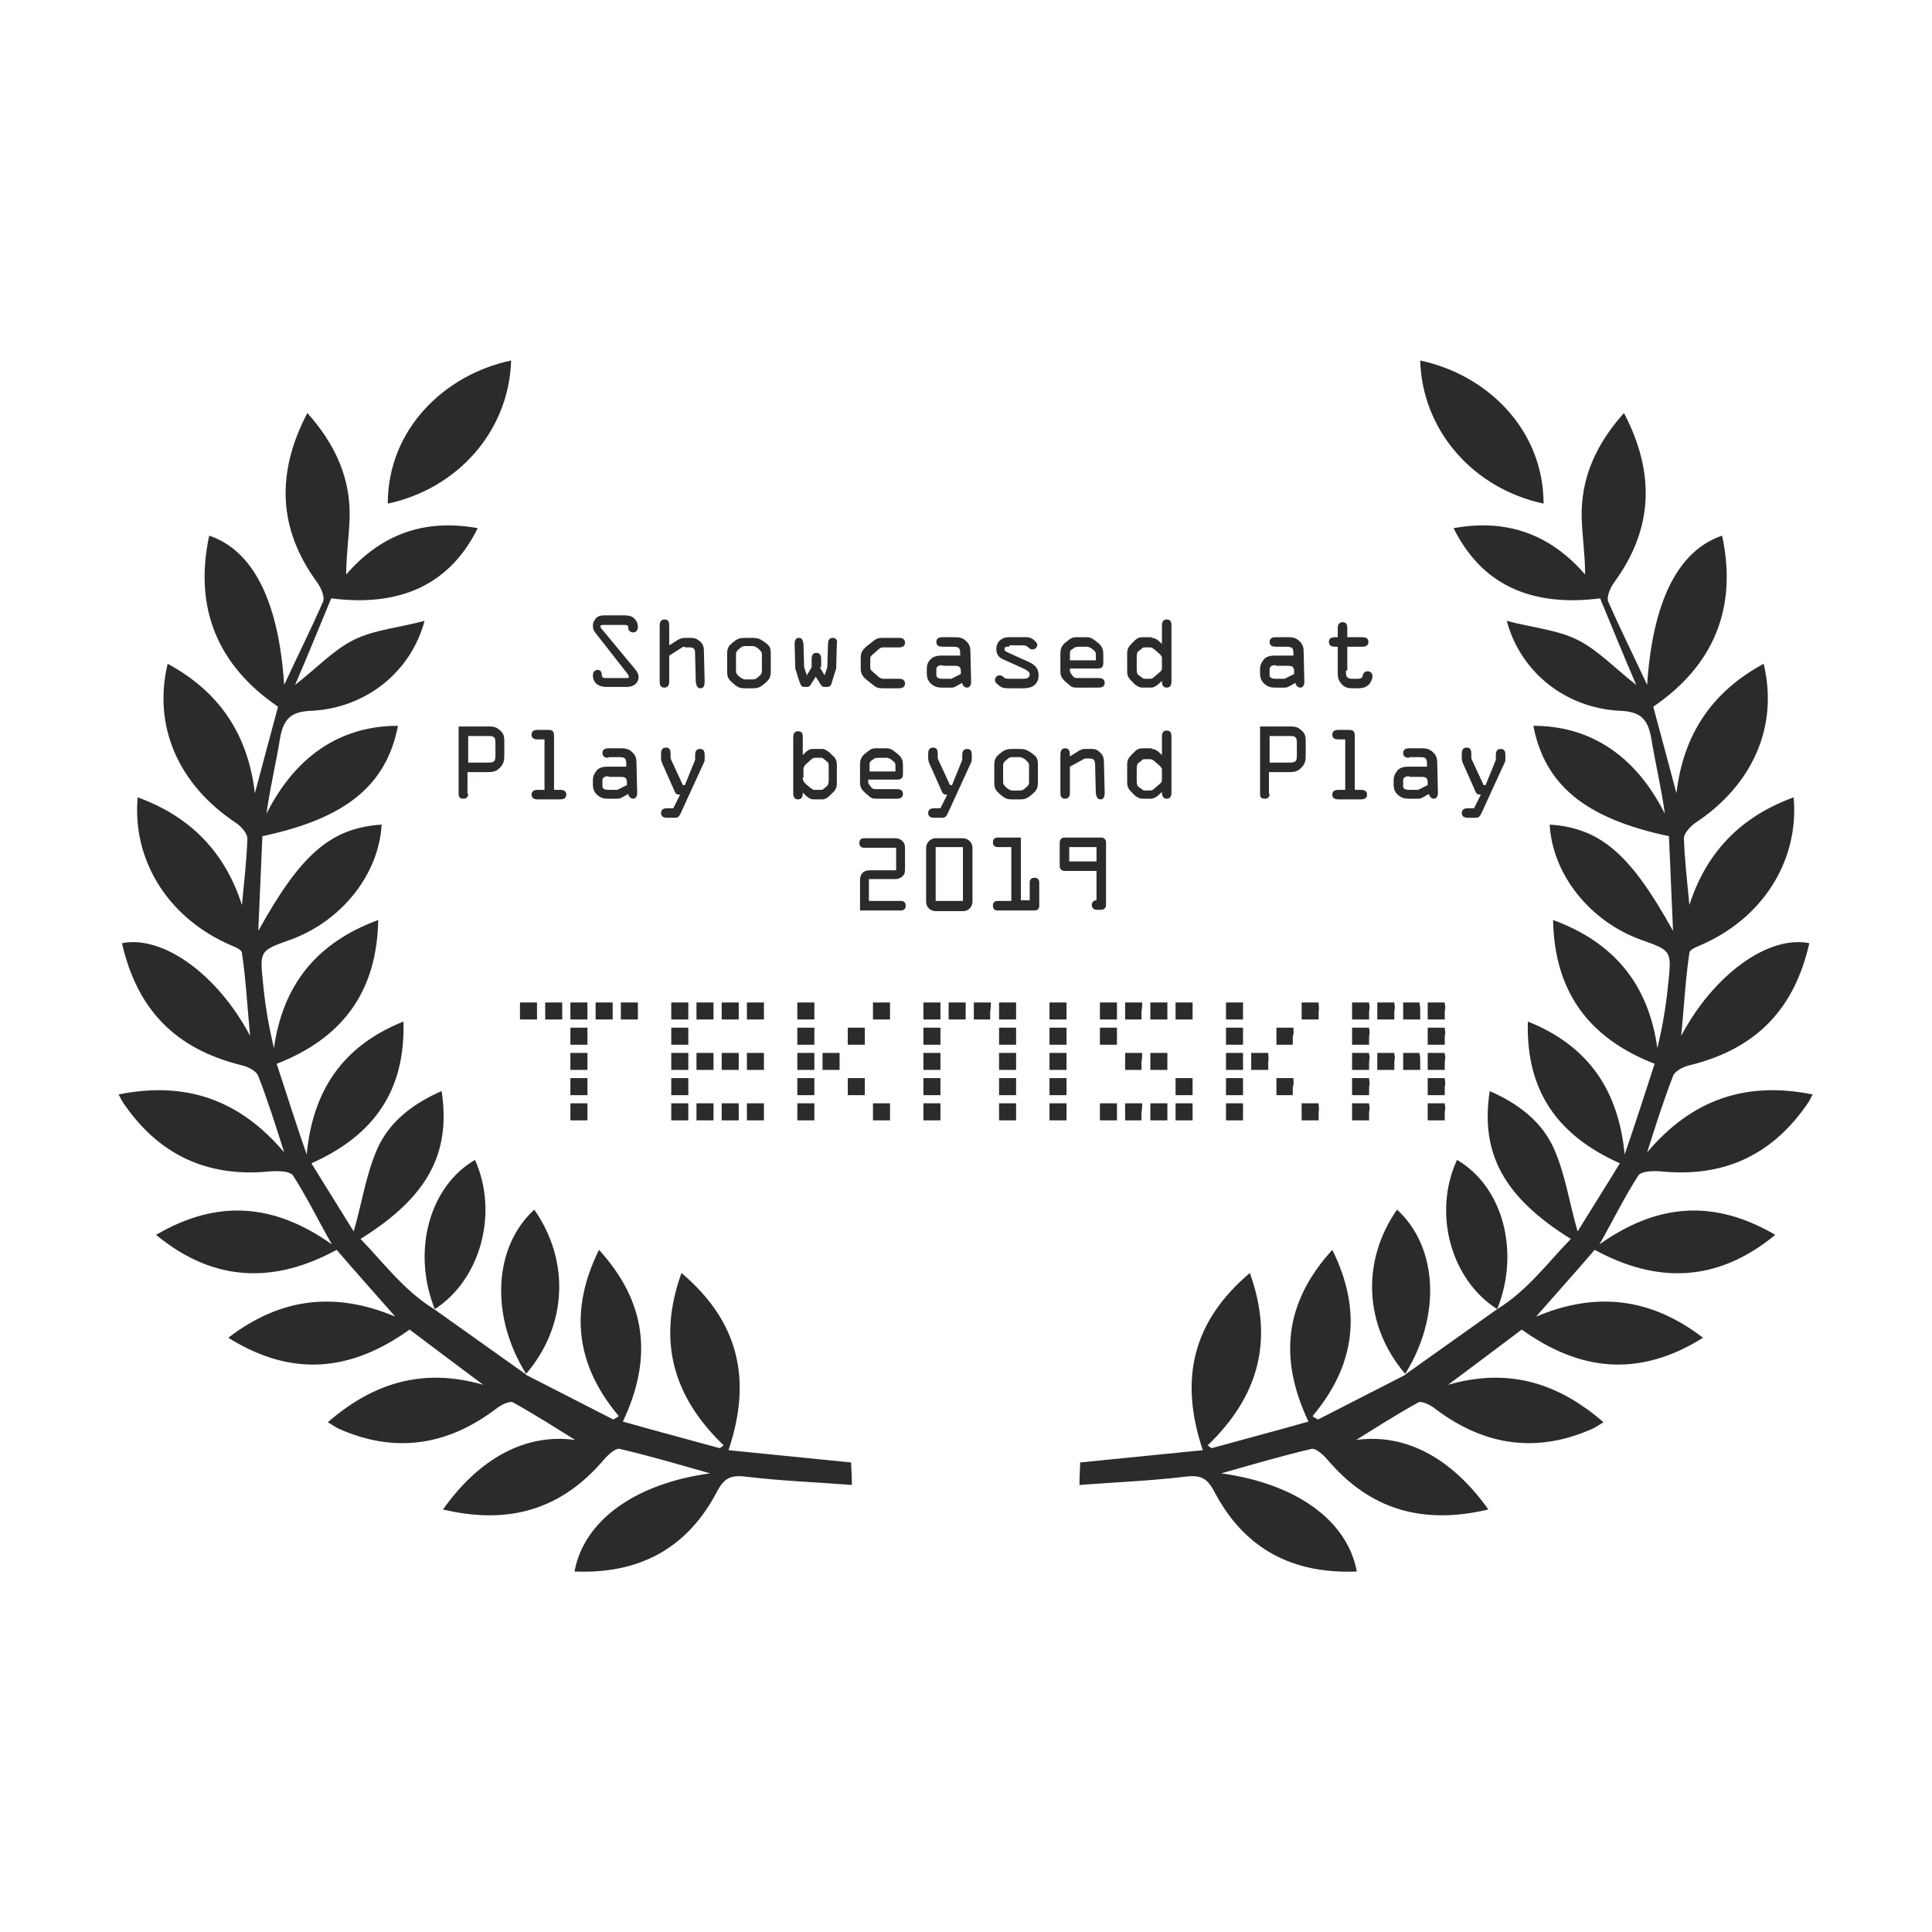 <?xml version="1.0" encoding="utf-8"?>
<!-- Generator: Adobe Illustrator 23.0.6, SVG Export Plug-In . SVG Version: 6.00 Build 0)  -->
<svg version="1.1" id="Layer_1" xmlns="http://www.w3.org/2000/svg" xmlns:xlink="http://www.w3.org/1999/xlink" x="0px" y="0px"
	 viewBox="0 0 283.5 283.5" style="enable-background:new 0 0 283.5 283.5;" xml:space="preserve">
<style type="text/css">
	.st0{fill:#2C2B2A;}
</style>
<g>
	<g>
		<path class="st0" d="M93.2,98.2c0.3,0.4,0.5,0.7,0.5,1.1c0,1-0.8,1.5-1.7,1.5h-3c-0.5,0-1-0.1-1.4-0.4c-0.4-0.3-0.6-0.8-0.6-1.3
			c0-0.4,0.2-0.8,0.7-0.8c0.4,0,0.6,0.3,0.6,0.7c0,0.4,0.2,0.5,0.6,0.5h3c0.1,0,0.4,0,0.4-0.2c0-0.1-0.2-0.3-0.2-0.4l-4.7-6
			c-0.3-0.4-0.4-0.6-0.4-1.1c0-0.5,0.3-1,0.7-1.3c0.4-0.2,0.7-0.2,1.1-0.2h2.9c0.5,0,1,0.1,1.3,0.4c0.4,0.3,0.6,0.8,0.6,1.3
			c0,0.4-0.2,0.8-0.7,0.8c-0.4,0-0.7-0.3-0.7-0.6c0-0.5-0.2-0.5-0.7-0.5h-2.9c-0.2,0-0.5,0-0.5,0.2c0,0.1,0.1,0.3,0.2,0.4L93.2,98.2
			z"/>
		<path class="st0" d="M100.5,94.9c-0.1,0-0.3,0-0.4,0.1l-1.9,1.2v3.8c0,0.4-0.1,0.9-0.7,0.9c-0.6,0-0.7-0.4-0.7-0.9v-8.2
			c0-0.4,0.1-0.9,0.7-0.9c0.6,0,0.7,0.4,0.7,0.9v2.9l1.1-0.7c0.3-0.2,0.7-0.4,1.2-0.4h0.9c0.3,0,0.7,0,1.3,0.5
			c0.6,0.5,0.6,1.1,0.6,1.8l0.1,4.1c0,0.5-0.1,1-0.6,1c-0.5,0-0.6-0.4-0.7-0.9l-0.1-4c0-0.6,0-1.1-0.7-1.1H100.5z"/>
		<path class="st0" d="M106.7,96c0-0.9,0.2-1.2,0.8-1.7c0.6-0.5,0.9-0.7,1.9-0.7h1c0.9,0,1.2,0.2,1.9,0.7c0.7,0.5,0.8,0.8,0.8,1.7
			v2.5c0,0.9-0.2,1.2-0.9,1.8s-1,0.7-1.8,0.7h-1c-0.8,0-1.1-0.1-1.8-0.7s-0.9-0.9-0.9-1.8V96z M108,98.5c0,0.3,0.1,0.4,0.5,0.8
			c0.3,0.2,0.5,0.4,0.9,0.4h1c0.4,0,0.6-0.1,0.9-0.4c0.4-0.3,0.5-0.5,0.5-0.8V96c0-0.3-0.1-0.4-0.5-0.8c-0.3-0.2-0.5-0.4-0.9-0.4h-1
			c-0.4,0-0.6,0.1-0.9,0.4c-0.4,0.3-0.5,0.5-0.5,0.8V98.5z"/>
		<path class="st0" d="M120.3,97.9l0.7,1.2l0.4-1.2l0.1-3.4c0-0.4,0.1-0.9,0.7-0.9c0.6,0,0.7,0.5,0.6,0.9l-0.1,3.6l-0.6,1.9
			c-0.1,0.4-0.2,0.8-0.7,0.8h-0.5c-0.2,0-0.4-0.2-0.5-0.4l-0.7-1.1l-0.7,1.1c-0.1,0.2-0.3,0.4-0.5,0.4h-0.5c-0.5,0-0.5-0.4-0.7-0.8
			l-0.6-1.9l-0.1-3.6c0-0.4,0.1-0.9,0.6-0.9c0.6,0,0.6,0.5,0.7,0.9l0.1,3.4l0.4,1.2l0.7-1.2v-1.2c0-0.4,0.1-0.9,0.7-0.9
			c0.6,0,0.7,0.5,0.7,0.9V97.9z"/>
		<path class="st0" d="M126.3,96.6c0-0.8,0.2-1.2,0.8-1.7l1-0.8c0.6-0.5,0.9-0.5,1.7-0.5h2.1c0.4,0,0.9,0.1,0.9,0.7
			c0,0.6-0.5,0.7-0.9,0.7h-2.3c-0.3,0-0.5,0.1-0.7,0.3l-0.8,0.7c-0.2,0.2-0.4,0.3-0.4,0.6V98c0,0.3,0.2,0.4,0.4,0.6l0.8,0.7
			c0.2,0.2,0.5,0.3,0.7,0.3h2.3c0.4,0,0.9,0.1,0.9,0.7c0,0.6-0.5,0.7-0.9,0.7h-2.1c-0.8,0-1.1,0-1.7-0.5l-1-0.8
			c-0.6-0.5-0.8-0.9-0.8-1.7V96.6z"/>
		<path class="st0" d="M138.3,94.9c-0.4,0-0.9-0.1-0.9-0.7c0-0.6,0.5-0.7,0.9-0.7h1.8c0.7,0,1.2,0.1,1.7,0.6
			c0.5,0.5,0.6,0.9,0.6,1.6l0.1,4.4c0,0.4-0.2,0.8-0.6,0.8c-0.3,0-0.7-0.3-0.7-0.7l-0.9,0.5c-0.4,0.2-0.4,0.2-0.8,0.2h-1.3
			c-0.6,0-1-0.1-1.5-0.5c-0.5-0.4-0.7-0.9-0.7-1.6v-0.6c0-0.6,0.1-1,0.6-1.5c0.4-0.4,1-0.5,1.5-0.5h2.8V96c0-1-0.2-1.1-1.2-1.1
			H138.3z M138.3,97.6c-0.4,0-0.9,0.1-0.9,0.6v0.9c0,0.4,0.5,0.5,0.8,0.5h1.4l1.4-0.7v-0.3c0-0.7-0.2-0.9-0.9-0.9H138.3z"/>
		<path class="st0" d="M148.1,94.9c-0.3,0-0.7-0.1-0.7,0.4c0,0.2,0.2,0.3,0.4,0.4l3.3,1.5c0.8,0.4,1.3,0.9,1.3,1.9
			c0,1.3-0.9,1.9-2.2,1.9h-2c-0.7,0-1.1,0-1.6-0.4c-0.2-0.2-0.6-0.4-0.6-0.8c0-0.4,0.3-0.7,0.7-0.7c0.2,0,0.4,0.1,0.5,0.2
			c0.2,0.3,0.6,0.3,1,0.3h1.8c0.5,0,1.1,0,1.1-0.7c0-0.3-0.4-0.5-0.7-0.7l-3.1-1.4c-0.7-0.3-1.1-0.7-1.1-1.6c0-1,0.8-1.7,1.8-1.7
			h2.2c0.7,0,1,0,1.5,0.4c0.2,0.2,0.5,0.4,0.5,0.7c0,0.4-0.3,0.7-0.7,0.7c-0.2,0-0.4-0.1-0.6-0.3c-0.2-0.2-0.4-0.3-0.8-0.3H148.1z"
			/>
		<path class="st0" d="M158.1,100.9c-0.5,0-0.8,0-1.2-0.4l-0.6-0.5c-0.5-0.5-0.7-0.8-0.7-1.5v-2.5c0-0.7,0.1-1.1,0.6-1.6l0.5-0.4
			c0.6-0.5,0.9-0.5,1.4-0.5h1.2c0.6,0,0.9,0.1,1.4,0.5l0.5,0.4c0.6,0.5,0.7,1,0.7,1.7v1c0,0.7-0.1,1-0.9,1H157v0.4
			c0,0.1,0.1,0.3,0.2,0.4l0.3,0.4c0.2,0.2,0.4,0.2,0.9,0.2h2.8c0.4,0,0.9,0.1,0.9,0.7c0,0.6-0.5,0.7-0.9,0.7H158.1z M157,96.9h3.8
			v-0.8c0-0.2,0-0.4-0.2-0.6l-0.5-0.4c-0.2-0.1-0.4-0.2-0.6-0.2h-1.1c-0.2,0-0.4,0-0.7,0.1l-0.4,0.3c-0.2,0.1-0.3,0.2-0.3,0.6V96.9z
			"/>
		<path class="st0" d="M169,93.6c0.4,0,0.8,0.2,1.3,0.7l0.2,0.2v-2.7c0-0.4,0.1-0.9,0.7-0.9c0.6,0,0.7,0.4,0.7,0.9v8.2
			c0,0.4-0.1,0.9-0.7,0.9c-0.5,0-0.7-0.4-0.7-0.9v-0.1l-0.3,0.3c-0.4,0.4-0.9,0.7-1.3,0.7h-1.3c-0.4,0-0.9-0.3-1.1-0.5l-0.4-0.4
			c-0.5-0.5-0.7-0.8-0.7-1.5v-2.6c0-0.7,0.2-1,0.7-1.5l0.4-0.4c0.4-0.4,0.7-0.5,1.3-0.5H169z M166.8,98c0,0.4,0,0.8,0.2,1l0.4,0.3
			c0.2,0.1,0.3,0.3,0.5,0.3h0.9c0.2,0,0.4-0.1,0.6-0.3l0.7-0.6c0.2-0.2,0.4-0.3,0.4-0.6v-1.6c0-0.2-0.2-0.4-0.4-0.6l-0.7-0.6
			c-0.2-0.2-0.5-0.3-0.6-0.3h-0.9c-0.2,0-0.3,0.1-0.5,0.3l-0.4,0.3c-0.2,0.2-0.2,0.6-0.2,1V98z"/>
		<path class="st0" d="M187.2,94.9c-0.4,0-0.9-0.1-0.9-0.7c0-0.6,0.5-0.7,0.9-0.7h1.8c0.7,0,1.2,0.1,1.7,0.6
			c0.5,0.5,0.6,0.9,0.6,1.6l0.1,4.4c0,0.4-0.2,0.8-0.6,0.8c-0.3,0-0.7-0.3-0.7-0.7l-0.9,0.5c-0.4,0.2-0.4,0.2-0.8,0.2h-1.3
			c-0.6,0-1-0.1-1.5-0.5c-0.5-0.4-0.7-0.9-0.7-1.6v-0.6c0-0.6,0.2-1,0.6-1.5c0.4-0.4,1-0.5,1.5-0.5h2.8V96c0-1-0.2-1.1-1.2-1.1
			H187.2z M187.2,97.6c-0.4,0-0.9,0.1-0.9,0.6v0.9c0,0.4,0.5,0.5,0.8,0.5h1.4l1.4-0.7v-0.3c0-0.7-0.2-0.9-0.9-0.9H187.2z"/>
		<path class="st0" d="M197.5,98.4c0,0.7,0,1.2,0.9,1.2h0.7c0.5,0,0.8,0,0.9-0.6c0.1-0.3,0.3-0.5,0.7-0.5c0.4,0,0.7,0.3,0.7,0.7
			s-0.2,0.8-0.4,1.1c-0.5,0.6-1.1,0.7-1.8,0.7h-0.7c-0.7,0-1.2-0.1-1.7-0.7c-0.5-0.6-0.5-1.1-0.5-1.8v-3.6h-0.4
			c-0.4,0-0.9-0.1-0.9-0.7c0-0.6,0.5-0.7,0.9-0.7h0.4v-1.3c0-0.4,0.1-0.9,0.7-0.9c0.6,0,0.7,0.4,0.7,0.9v1.3h2.2
			c0.4,0,0.9,0.1,0.9,0.7c0,0.6-0.5,0.7-0.9,0.7h-2.2V98.4z"/>
		<path class="st0" d="M68.7,116.5c0,0.4-0.2,0.7-0.7,0.7s-0.7-0.2-0.7-0.7v-9.9h4.5c0.6,0,1.1,0.1,1.6,0.6c0.6,0.5,0.6,1,0.6,1.8
			v1.9c0,0.7-0.1,1.2-0.6,1.7c-0.5,0.6-1.1,0.7-1.8,0.7h-3V116.5z M68.7,111.9h3c0.8,0,1-0.2,1-1V109c0-0.8-0.2-1-1-1h-3V111.9z"/>
		<path class="st0" d="M81.2,115.9h1c0.4,0,0.9,0.1,0.9,0.7c0,0.6-0.5,0.7-0.9,0.7h-3.3c-0.4,0-0.9-0.1-0.9-0.7
			c0-0.6,0.5-0.7,0.9-0.7h1v-7.4h-1c-0.4,0-0.9-0.1-0.9-0.7c0-0.6,0.5-0.7,0.9-0.7h1.4c0.7,0,1,0.1,1,0.9V115.9z"/>
		<path class="st0" d="M89.3,111.2c-0.4,0-0.9-0.1-0.9-0.7c0-0.6,0.5-0.7,0.9-0.7h1.8c0.7,0,1.2,0.1,1.7,0.6
			c0.5,0.5,0.6,0.9,0.6,1.6l0.1,4.4c0,0.4-0.2,0.8-0.6,0.8c-0.3,0-0.7-0.3-0.7-0.7l-0.9,0.5c-0.4,0.2-0.4,0.2-0.8,0.2h-1.3
			c-0.6,0-1-0.1-1.5-0.5c-0.5-0.4-0.7-0.9-0.7-1.6v-0.6c0-0.6,0.2-1,0.6-1.5c0.4-0.4,1-0.5,1.5-0.5h2.8v-0.3c0-1-0.2-1.1-1.2-1.1
			H89.3z M89.3,113.9c-0.4,0-0.9,0.1-0.9,0.6v0.9c0,0.4,0.5,0.5,0.8,0.5h1.4l1.4-0.7v-0.3c0-0.7-0.2-0.9-0.9-0.9H89.3z"/>
		<path class="st0" d="M102,111.5v-0.7c0-0.4,0.1-0.9,0.7-0.9c0.6,0,0.7,0.4,0.7,0.9v0.5c0,0.3,0,0.5-0.2,0.8l-3.3,7.2
			c-0.3,0.6-0.4,0.7-1,0.7h-1c-0.4,0-0.9-0.1-0.9-0.7c0-0.6,0.5-0.7,0.9-0.7h0.9l1-2h-0.1c-0.5,0-0.6-0.2-0.8-0.7l-1.6-3.6
			c-0.2-0.4-0.3-0.7-0.3-1.1v-0.6c0-0.4,0.1-0.9,0.7-0.9c0.6,0,0.7,0.4,0.7,0.9v0.7l1.8,3.9h0.3L102,111.5z"/>
		<path class="st0" d="M117.8,110.8l0.2-0.2c0.4-0.4,0.7-0.7,1.3-0.7h1.4c0.3,0,0.6,0.2,1,0.5l0.4,0.4c0.5,0.4,0.7,0.8,0.7,1.5v2.6
			c0,0.7-0.2,1.1-0.7,1.5l-0.4,0.4c-0.3,0.3-0.7,0.5-1,0.5h-1.3c-0.5,0-0.9-0.3-1.3-0.7l-0.3-0.3v0.1c0,0.4-0.1,0.9-0.7,0.9
			c-0.6,0-0.7-0.5-0.7-0.9v-8.2c0-0.4,0.1-0.9,0.7-0.9c0.6,0,0.7,0.4,0.7,0.9V110.8z M117.8,114.1c0,0.4,0.1,0.6,0.4,0.9l0.7,0.6
			c0.2,0.1,0.4,0.3,0.5,0.3h1c0.2,0,0.3,0,0.4-0.1l0.6-0.5c0.1-0.1,0.2-0.4,0.2-0.7v-2.3c0-0.3-0.1-0.5-0.2-0.5l-0.6-0.5
			c-0.1-0.1-0.2-0.1-0.3-0.1h-0.9c-0.2,0-0.4,0.1-0.5,0.2l-0.8,0.7c-0.2,0.2-0.4,0.4-0.4,0.8V114.1z"/>
		<path class="st0" d="M128.7,117.2c-0.5,0-0.8,0-1.2-0.4l-0.6-0.5c-0.5-0.5-0.7-0.8-0.7-1.5v-2.5c0-0.7,0.1-1.1,0.6-1.6l0.5-0.4
			c0.6-0.5,0.9-0.5,1.4-0.5h1.2c0.6,0,0.9,0.1,1.4,0.5l0.5,0.4c0.6,0.5,0.7,1,0.7,1.7v1c0,0.7-0.1,1-0.9,1h-4.2v0.4
			c0,0.1,0.1,0.3,0.2,0.4l0.3,0.4c0.2,0.2,0.4,0.2,0.9,0.2h2.8c0.4,0,0.9,0.1,0.9,0.7c0,0.6-0.5,0.7-0.9,0.7H128.7z M127.6,113.2
			h3.8v-0.8c0-0.2,0-0.4-0.2-0.6l-0.5-0.4c-0.2-0.1-0.4-0.2-0.6-0.2H129c-0.2,0-0.4,0-0.7,0.1l-0.4,0.3c-0.2,0.1-0.3,0.2-0.3,0.6
			V113.2z"/>
		<path class="st0" d="M141.2,111.5v-0.7c0-0.4,0.1-0.9,0.7-0.9c0.6,0,0.7,0.4,0.7,0.9v0.5c0,0.3,0,0.5-0.2,0.8l-3.3,7.2
			c-0.3,0.6-0.4,0.7-1,0.7h-1c-0.4,0-0.9-0.1-0.9-0.7c0-0.6,0.5-0.7,0.9-0.7h0.9l1-2h-0.1c-0.5,0-0.6-0.2-0.8-0.7l-1.6-3.6
			c-0.2-0.4-0.3-0.7-0.3-1.1v-0.6c0-0.4,0.1-0.9,0.7-0.9c0.6,0,0.7,0.4,0.7,0.9v0.7l1.8,3.9h0.3L141.2,111.5z"/>
		<path class="st0" d="M145.9,112.3c0-0.9,0.2-1.2,0.8-1.7c0.6-0.5,0.9-0.7,1.9-0.7h1c0.9,0,1.2,0.2,1.9,0.7
			c0.7,0.5,0.8,0.8,0.8,1.7v2.5c0,0.9-0.2,1.2-0.9,1.8c-0.7,0.6-1,0.7-1.8,0.7h-1c-0.8,0-1.1-0.1-1.8-0.7c-0.7-0.6-0.9-0.9-0.9-1.8
			V112.3z M147.2,114.8c0,0.3,0.1,0.4,0.5,0.8c0.3,0.2,0.5,0.4,0.9,0.4h1c0.4,0,0.6-0.1,0.9-0.4c0.4-0.3,0.5-0.5,0.5-0.8v-2.5
			c0-0.3-0.1-0.4-0.5-0.8c-0.3-0.2-0.5-0.4-0.9-0.4h-1c-0.4,0-0.6,0.1-0.9,0.4c-0.4,0.3-0.5,0.5-0.5,0.8V114.8z"/>
		<path class="st0" d="M157,112.5v3.8c0,0.4-0.1,0.9-0.7,0.9c-0.6,0-0.7-0.4-0.7-0.9v-5.5c0-0.5,0.1-1,0.7-1c0.6,0,0.7,0.5,0.7,1
			v0.2v0l1.1-0.7c0.3-0.2,0.7-0.4,1.1-0.4h1c0.5,0,0.8,0.1,1.2,0.5c0.6,0.5,0.6,1.1,0.6,1.8l0.1,4.1c0,0.5-0.1,1-0.6,1
			c-0.5,0-0.6-0.4-0.7-0.9l-0.1-4c0-0.8-0.1-1.1-0.9-1.1h-0.4c-0.1,0-0.3,0-0.4,0.1L157,112.5z"/>
		<path class="st0" d="M169,109.9c0.4,0,0.8,0.2,1.3,0.7l0.2,0.2v-2.7c0-0.4,0.1-0.9,0.7-0.9c0.6,0,0.7,0.4,0.7,0.9v8.2
			c0,0.4-0.1,0.9-0.7,0.9c-0.5,0-0.7-0.4-0.7-0.9v-0.1l-0.3,0.3c-0.4,0.4-0.9,0.7-1.3,0.7h-1.3c-0.4,0-0.9-0.3-1.1-0.5l-0.4-0.4
			c-0.5-0.5-0.7-0.8-0.7-1.5v-2.6c0-0.7,0.2-1,0.7-1.5l0.4-0.4c0.4-0.4,0.7-0.5,1.3-0.5H169z M166.8,114.4c0,0.4,0,0.8,0.2,1
			l0.4,0.3c0.2,0.1,0.3,0.3,0.5,0.3h0.9c0.2,0,0.4-0.1,0.6-0.3l0.7-0.6c0.2-0.2,0.4-0.3,0.4-0.6v-1.6c0-0.2-0.2-0.4-0.4-0.6
			l-0.7-0.6c-0.2-0.2-0.5-0.3-0.6-0.3h-0.9c-0.2,0-0.3,0.1-0.5,0.3l-0.4,0.3c-0.2,0.2-0.2,0.6-0.2,1V114.4z"/>
		<path class="st0" d="M186.3,116.5c0,0.4-0.2,0.7-0.7,0.7s-0.7-0.2-0.7-0.7v-9.9h4.5c0.6,0,1.1,0.1,1.6,0.6c0.6,0.5,0.6,1,0.6,1.8
			v1.9c0,0.7-0.1,1.2-0.6,1.7c-0.5,0.6-1.1,0.7-1.8,0.7h-3V116.5z M186.3,111.9h3c0.8,0,1-0.2,1-1V109c0-0.8-0.2-1-1-1h-3V111.9z"/>
		<path class="st0" d="M198.7,115.9h1c0.4,0,0.9,0.1,0.9,0.7c0,0.6-0.5,0.7-0.9,0.7h-3.3c-0.4,0-0.9-0.1-0.9-0.7
			c0-0.6,0.5-0.7,0.9-0.7h1v-7.4h-1c-0.4,0-0.9-0.1-0.9-0.7c0-0.6,0.5-0.7,0.9-0.7h1.4c0.7,0,1,0.1,1,0.9V115.9z"/>
		<path class="st0" d="M206.8,111.2c-0.4,0-0.9-0.1-0.9-0.7c0-0.6,0.5-0.7,0.9-0.7h1.8c0.7,0,1.2,0.1,1.7,0.6
			c0.5,0.5,0.6,0.9,0.6,1.6l0.1,4.4c0,0.4-0.2,0.8-0.6,0.8c-0.3,0-0.7-0.3-0.7-0.7l-0.9,0.5c-0.4,0.2-0.4,0.2-0.8,0.2h-1.3
			c-0.6,0-1-0.1-1.5-0.5c-0.5-0.4-0.7-0.9-0.7-1.6v-0.6c0-0.6,0.2-1,0.6-1.5c0.4-0.4,1-0.5,1.5-0.5h2.8v-0.3c0-1-0.2-1.1-1.2-1.1
			H206.8z M206.8,113.9c-0.4,0-0.9,0.1-0.9,0.6v0.9c0,0.4,0.5,0.5,0.8,0.5h1.4l1.4-0.7v-0.3c0-0.7-0.2-0.9-0.9-0.9H206.8z"/>
		<path class="st0" d="M219.5,111.5v-0.7c0-0.4,0.1-0.9,0.7-0.9c0.6,0,0.7,0.4,0.7,0.9v0.5c0,0.3,0,0.5-0.2,0.8l-3.3,7.2
			c-0.3,0.6-0.4,0.7-1,0.7h-1c-0.4,0-0.9-0.1-0.9-0.7c0-0.6,0.5-0.7,0.9-0.7h0.9l1-2h-0.1c-0.5,0-0.6-0.2-0.8-0.7l-1.6-3.6
			c-0.2-0.4-0.3-0.7-0.3-1.1v-0.6c0-0.4,0.1-0.9,0.7-0.9c0.6,0,0.7,0.4,0.7,0.9v0.7l1.8,3.9h0.3L219.5,111.5z"/>
		<path class="st0" d="M127.5,132.2h4.7c0.4,0,0.7,0.2,0.7,0.7s-0.3,0.7-0.7,0.7h-6v-4.4c0-1,0.5-1.5,1.5-1.5h3.8v-3.3h-4.7
			c-0.4,0-0.7-0.2-0.7-0.7c0-0.5,0.3-0.7,0.7-0.7h4.5c0.4,0,0.8,0.1,1.1,0.4c0.4,0.4,0.4,0.7,0.4,1.2v2.8c0,0.5,0,0.9-0.4,1.2
			c-0.3,0.3-0.7,0.4-1.1,0.4h-3.8V132.2z"/>
		<path class="st0" d="M141.3,123c0.7,0,1.4,0.6,1.4,1.4v7.9c0,0.8-0.6,1.4-1.4,1.4h-4c-0.8,0-1.4-0.6-1.4-1.4v-7.9
			c0-0.7,0.6-1.4,1.4-1.4H141.3z M141.3,132.2v-7.9h-4v7.9H141.3z"/>
		<path class="st0" d="M151.1,132.2v-2.7c0-0.4,0.2-0.7,0.7-0.7c0.5,0,0.7,0.3,0.7,0.7v3.4c0,0.5-0.3,0.7-0.7,0.7h-5.4
			c-0.4,0-0.7-0.2-0.7-0.7s0.3-0.7,0.7-0.7h2v-7.9h-2c-0.4,0-0.7-0.2-0.7-0.7c0-0.5,0.3-0.7,0.7-0.7h3.4v9.2H151.1z"/>
		<path class="st0" d="M160.9,127.8h-4.7c-0.4,0-0.7-0.3-0.7-0.7v-3.5c0-0.4,0.3-0.7,0.7-0.7h5.4c0.4,0,0.7,0.3,0.7,0.7v9.2
			c0,0.4-0.3,0.7-0.7,0.7h-0.7c-0.4,0-0.7-0.3-0.7-0.7c0-0.4,0.3-0.7,0.7-0.7V127.8z M160.9,126.4v-2.1h-4v2.1H160.9z"/>
	</g>
	<g>
		<g>
			<path class="st0" d="M219.7,192.1c-4.5,3.2-9,6.4-13.5,9.6l0.1,0c-4.3,2.2-8.6,4.4-12.9,6.6c-0.3-0.2-0.6-0.3-0.8-0.5
				c6.3-7.5,7.3-15.5,2.9-24.4c-7,7.7-7.9,15.9-3.5,25.2c-4.9,1.4-9.5,2.6-14.2,3.9c-0.2-0.1-0.4-0.3-0.6-0.4
				c7.4-7.1,9.8-15.3,6.2-25.3c-8.4,7.1-10.4,15.6-6.9,26c-6.1,0.6-12,1.2-18,1.8c0,0.8-0.1,1.7-0.1,3.3c5.3-0.4,10.4-0.6,15.4-1.2
				c2.3-0.3,3.3,0.1,4.4,2.2c4.4,8.4,11.5,12.1,20.9,11.7c-1.4-7.5-8.9-12.9-19.9-14.4c4.6-1.3,9-2.6,13.3-3.6
				c0.6-0.1,1.7,0.9,2.3,1.6c6.2,7.3,13.9,9.6,23.6,7.3c-5.4-7.6-12.2-11.2-19.4-10.2c2.1-1.3,5.5-3.5,9.1-5.5
				c0.5-0.3,1.9,0.4,2.6,1c7.2,5.4,14.9,6.5,23.1,2.8c0.4-0.2,0.8-0.5,1.5-0.9c-6.8-5.9-14.1-8-22.8-5.5c3.6-2.7,7.1-5.3,10.8-8.1
				c8.5,6.1,17.2,7.1,26.6,1.2c-7.7-5.9-15.7-6.8-24.5-3.1c2.8-3.2,5.6-6.3,8.6-9.8c9,4.9,17.9,4.9,26.5-2.2
				c-8.9-5.2-17.2-4.7-25.8,1.4c2.1-3.7,3.7-7,5.7-10.1c0.5-0.7,2.3-0.7,3.5-0.6c9.3,0.9,16.4-2.6,21.5-10.2
				c0.2-0.3,0.3-0.6,0.6-1.1c-9.9-2-17.8,0.8-24.3,8.5c1.2-3.8,2.4-7.6,3.8-11.2c0.3-0.8,1.6-1.4,2.5-1.6
				c9.7-2.4,15.3-8.2,17.5-17.9c-6.1-1.2-14.1,4.7-18.8,13.6c0.4-4.1,0.6-8.1,1.2-12.2c0.1-0.6,1.5-1,2.3-1.4
				c8.8-4.1,13.8-12.4,13-21.4c-7.7,2.8-12.8,8-15.3,15.8c-0.3-3.3-0.7-6.5-0.8-9.8c0-0.7,0.9-1.7,1.6-2.2
				c8.5-5.6,12.3-14.2,10.1-23.4c-7.6,4.1-11.8,10.4-12.8,19c-1.1-4.1-2.2-8.3-3.4-12.7c8.8-6,12.4-14.4,10.1-25.1
				c-6.5,2.2-10.2,9.7-11,21.9c-1.9-4.1-3.9-8.1-5.7-12.2c-0.3-0.7,0.3-2.1,0.9-2.9c5.7-7.8,6-16,1.4-24.8
				c-4.1,4.6-6.4,9.6-6.2,15.6c0.1,2.6,0.5,5.3,0.5,8.1c-5.2-6-11.6-8.2-19.3-6.8c4.1,8.3,11.4,11.6,21.5,10.3
				c1.7,4.1,3.4,8.3,5.3,12.7c-3.1-2.4-5.6-5.1-8.6-6.6c-3-1.5-6.7-1.8-10.4-2.8c2,7.5,8.6,12.8,16.6,13.2c3,0.1,4.1,1.2,4.6,4
				c0.6,3.7,1.5,7.4,2,11.1c-5.2-10.3-12.9-12.9-19.3-12.9c1.7,8.7,7.6,13.6,19.9,16.2c0.2,4.6,0.4,9.2,0.6,13.9
				c-6.2-11.2-10.6-15.1-18.1-15.6c0.4,7.3,5.9,14.2,13.4,16.9c4.5,1.6,4.5,1.6,4,6.4c-0.3,3.1-0.8,6.2-1.6,9.5
				c-1.3-9.3-6.3-15.5-15.3-18.8c0.2,10.7,5.4,17.4,14.9,21.1c-1.5,4.6-2.9,9-4.4,13.3c-0.9-9.3-5.2-15.9-14.2-19.5
				c-0.3,10.1,4.3,16.7,13.5,20.8c-2.2,3.6-4.3,6.9-6.2,10c-1.2-4.1-1.8-8.4-3.5-12.2c-1.8-4-5.3-6.6-9.4-8.4
				c-1.4,9.2,2.1,15.6,11.9,21.7C227.1,185.3,224.1,189.4,219.7,192.1L219.7,192.1z"/>
			<path class="st0" d="M208.4,52.9c0.3,10.3,7.8,18.8,18.1,21C226.5,63.1,218.3,55,208.4,52.9z"/>
			<path class="st0" d="M206.2,201.6c5.3-8.5,4.8-18.6-1.2-24.1C199.7,185.1,200.2,194.6,206.2,201.6
				C206.3,201.6,206.2,201.6,206.2,201.6z"/>
			<path class="st0" d="M219.7,192.1c3.4-8.5,0.8-18-5.9-21.9C210.2,178,212.9,187.8,219.7,192.1
				C219.7,192.1,219.7,192.1,219.7,192.1z"/>
		</g>
		<g>
			<path class="st0" d="M63.7,192.1c4.5,3.2,9,6.4,13.5,9.6l-0.1,0c4.3,2.2,8.6,4.4,12.9,6.6c0.3-0.2,0.6-0.3,0.8-0.5
				c-6.3-7.5-7.3-15.5-2.9-24.4c7,7.7,7.9,15.9,3.5,25.2c4.9,1.4,9.5,2.6,14.2,3.9c0.2-0.1,0.4-0.3,0.6-0.4
				c-7.4-7.1-9.8-15.3-6.2-25.3c8.4,7.1,10.4,15.6,6.9,26c6.1,0.6,12,1.2,18,1.8c0,0.8,0.1,1.7,0.1,3.3c-5.3-0.4-10.4-0.6-15.4-1.2
				c-2.3-0.3-3.3,0.1-4.4,2.2c-4.4,8.4-11.5,12.1-20.9,11.7c1.4-7.5,8.9-12.9,19.9-14.4c-4.6-1.3-9-2.6-13.3-3.6
				c-0.6-0.1-1.7,0.9-2.3,1.6c-6.2,7.3-13.9,9.6-23.6,7.3c5.4-7.6,12.2-11.2,19.4-10.2c-2.1-1.3-5.5-3.5-9.1-5.5
				c-0.5-0.3-1.9,0.4-2.6,1c-7.2,5.4-14.9,6.5-23.1,2.8c-0.4-0.2-0.8-0.5-1.5-0.9c6.8-5.9,14.1-8,22.8-5.5
				c-3.6-2.7-7.1-5.3-10.8-8.1c-8.5,6.1-17.2,7.1-26.6,1.2c7.7-5.9,15.7-6.8,24.5-3.1c-2.8-3.2-5.6-6.3-8.6-9.8
				c-9,4.9-17.9,4.9-26.5-2.2c8.9-5.2,17.2-4.7,25.8,1.4c-2.1-3.7-3.7-7-5.7-10.1c-0.5-0.7-2.3-0.7-3.5-0.6
				c-9.3,0.9-16.4-2.6-21.5-10.2c-0.2-0.3-0.3-0.6-0.6-1.1c9.9-2,17.8,0.8,24.3,8.5c-1.2-3.8-2.4-7.6-3.8-11.2
				c-0.3-0.8-1.6-1.4-2.5-1.6c-9.7-2.4-15.3-8.2-17.5-17.9c6.1-1.2,14.1,4.7,18.8,13.6c-0.4-4.1-0.6-8.1-1.2-12.2
				c-0.1-0.6-1.5-1-2.3-1.4c-8.8-4.1-13.8-12.4-13-21.4c7.7,2.8,12.8,8,15.3,15.8c0.3-3.3,0.7-6.5,0.8-9.8c0-0.7-0.9-1.7-1.6-2.2
				c-8.5-5.6-12.3-14.2-10.1-23.4c7.6,4.1,11.8,10.4,12.8,19c1.1-4.1,2.2-8.3,3.4-12.7c-8.8-6-12.4-14.4-10.1-25.1
				c6.5,2.2,10.2,9.7,11,21.9c1.9-4.1,3.9-8.1,5.7-12.2c0.3-0.7-0.3-2.1-0.9-2.9c-5.7-7.8-6-16-1.4-24.8c4.1,4.6,6.4,9.6,6.2,15.6
				c-0.1,2.6-0.5,5.3-0.5,8.1c5.2-6,11.6-8.2,19.3-6.8c-4.1,8.3-11.4,11.6-21.5,10.3c-1.7,4.1-3.4,8.3-5.3,12.7
				c3.1-2.4,5.6-5.1,8.6-6.6c3-1.5,6.7-1.8,10.4-2.8c-2,7.5-8.6,12.8-16.6,13.2c-3,0.1-4.1,1.2-4.6,4c-0.6,3.7-1.5,7.4-2,11.1
				c5.2-10.3,12.9-12.9,19.3-12.9c-1.7,8.7-7.6,13.6-19.9,16.2c-0.2,4.6-0.4,9.2-0.6,13.9c6.2-11.2,10.6-15.1,18.1-15.6
				c-0.4,7.3-5.9,14.2-13.4,16.9c-4.5,1.6-4.5,1.6-4,6.4c0.3,3.1,0.8,6.2,1.6,9.5c1.3-9.3,6.3-15.5,15.3-18.8
				c-0.2,10.7-5.4,17.4-14.9,21.1c1.5,4.6,2.9,9,4.4,13.3c0.9-9.3,5.2-15.9,14.2-19.5c0.3,10.1-4.3,16.7-13.5,20.8
				c2.2,3.6,4.3,6.9,6.2,10c1.2-4.1,1.8-8.4,3.5-12.2c1.8-4,5.3-6.6,9.4-8.4c1.4,9.2-2.1,15.6-11.9,21.7
				C56.3,185.3,59.3,189.4,63.7,192.1L63.7,192.1z"/>
			<path class="st0" d="M75,52.9c-0.3,10.3-7.8,18.8-18.1,21C56.9,63.1,65.1,55,75,52.9z"/>
			<path class="st0" d="M77.2,201.6c-5.3-8.5-4.8-18.6,1.2-24.1C83.7,185.1,83.2,194.6,77.2,201.6C77.2,201.6,77.2,201.6,77.2,201.6
				z"/>
			<path class="st0" d="M63.8,192.1c-3.4-8.5-0.8-18,5.9-21.9C73.2,178,70.5,187.8,63.8,192.1C63.7,192.1,63.8,192.1,63.8,192.1z"/>
		</g>
	</g>
	<path class="st0" d="M78.8,147.3C78.8,147.3,78.8,147.2,78.8,147.3c0-0.1,0-0.2,0-0.2l0,0h-0.1h0c-0.3,0-0.7,0-1.1,0l0,0
		c-0.4,0-0.7,0-1,0h-0.2h-0.1l0,0c0,0,0,0.1,0,0.1v0.2c0,0.3,0,0.6,0,1s0,0.8,0,1c0,0,0,0.1,0,0.1c0,0,0,0.1,0,0.1l0,0h0.1h0.1
		c0.3,0,0.6,0,1.1,0l0,0c0.4,0,0.8,0,1.1,0h0h0.1l0,0c0,0,0-0.1,0-0.1c0,0,0-0.2,0-0.3c0-0.2,0-0.5,0-0.8
		C78.8,147.9,78.8,147.6,78.8,147.3z"/>
	<path class="st0" d="M82.5,147.3C82.5,147.3,82.5,147.2,82.5,147.3c0-0.1,0-0.2,0-0.2l0,0h-0.1h0c-0.3,0-0.7,0-1.1,0l0,0
		c-0.4,0-0.7,0-1,0h-0.2H80l0,0c0,0,0,0.1,0,0.1c0,0.1,0,0.1,0,0.2c0,0.3,0,0.6,0,1s0,0.8,0,1c0,0,0,0.1,0,0.1c0,0,0,0.1,0,0.1l0,0
		h0.1h0.1c0.3,0,0.6,0,1.1,0l0,0c0.4,0,0.8,0,1.1,0h0h0.1l0,0c0,0,0-0.1,0-0.1c0,0,0-0.2,0-0.3c0-0.2,0-0.5,0-0.8
		C82.5,147.9,82.5,147.6,82.5,147.3z"/>
	<path class="st0" d="M86.2,147.3C86.2,147.3,86.2,147.2,86.2,147.3c0-0.1,0-0.2,0-0.2l0,0h-0.1h0c-0.3,0-0.7,0-1.1,0l0,0
		c-0.4,0-0.7,0-1,0h-0.2h-0.1l0,0c0,0,0,0.1,0,0.1c0,0.1,0,0.1,0,0.2c0,0.3,0,0.6,0,1s0,0.8,0,1c0,0,0,0.1,0,0.1c0,0,0,0.1,0,0.1
		l0,0h0.1h0.1c0.3,0,0.7,0,1.1,0l0,0c0.4,0,0.8,0,1.1,0h0h0.1l0,0c0,0,0-0.1,0-0.1c0,0,0-0.2,0-0.3c0-0.2,0-0.5,0-0.8
		C86.2,147.9,86.2,147.6,86.2,147.3z"/>
	<path class="st0" d="M89.9,147.3C89.9,147.3,89.9,147.2,89.9,147.3c0-0.1,0-0.2,0-0.2l0,0h-0.1l0,0c-0.3,0-0.7,0-1.1,0l0,0
		c-0.4,0-0.7,0-1,0h-0.2h-0.1l0,0c0,0,0,0.1,0,0.1v0.2c0,0.3,0,0.6,0,1s0,0.8,0,1c0,0,0,0.1,0,0.1c0,0,0,0.1,0,0.1l0,0h0.1h0.1
		c0.3,0,0.6,0,1.1,0l0,0c0.4,0,0.8,0,1.1,0h0h0.1l0,0c0,0,0-0.1,0-0.1c0,0,0-0.2,0-0.3c0-0.2,0-0.5,0-0.8
		C89.9,147.9,89.9,147.6,89.9,147.3z"/>
	<path class="st0" d="M93.6,147.3C93.6,147.3,93.6,147.2,93.6,147.3c0-0.1,0-0.2,0-0.2l0,0h-0.1h0c-0.3,0-0.7,0-1.1,0l0,0
		c-0.4,0-0.7,0-1,0h-0.2h-0.1l0,0c0,0,0,0.1,0,0.1c0,0,0,0.1,0,0.2c0,0.3,0,0.6,0,1s0,0.8,0,1c0,0,0,0.1,0,0.1c0,0,0,0.1,0,0.1l0,0
		h0.1h0.1c0.3,0,0.6,0,1.1,0l0,0c0.4,0,0.8,0,1.1,0h0h0.1l0,0c0,0,0-0.1,0-0.1c0,0,0-0.2,0-0.3c0-0.2,0-0.5,0-0.8
		C93.6,147.9,93.6,147.6,93.6,147.3z"/>
	<path class="st0" d="M101,147.3C101,147.3,101,147.2,101,147.3c0-0.1,0-0.2,0-0.2l0,0h-0.1l0,0c-0.3,0-0.7,0-1.1,0l0,0
		c-0.4,0-0.7,0-1,0h-0.2h-0.1l0,0c0,0,0,0.1,0,0.1v0.2c0,0.3,0,0.6,0,1s0,0.8,0,1c0,0,0,0.1,0,0.1c0,0,0,0.1,0,0.1l0,0h0.1h0.1
		c0.3,0,0.6,0,1.1,0l0,0c0.4,0,0.8,0,1.1,0h0h0.1l0,0c0,0,0-0.1,0-0.1c0-0.1,0-0.2,0-0.3c0-0.2,0-0.5,0-0.8
		C101,147.9,101,147.6,101,147.3z"/>
	<path class="st0" d="M104.7,147.3C104.7,147.3,104.7,147.2,104.7,147.3c0-0.1,0-0.2,0-0.2l0,0h-0.1h0c-0.3,0-0.7,0-1.1,0l0,0
		c-0.4,0-0.7,0-1,0h-0.2h-0.1l0,0c0,0,0,0.1,0,0.1c0,0,0,0.1,0,0.2c0,0.3,0,0.6,0,1s0,0.8,0,1c0,0,0,0.1,0,0.1c0,0,0,0.1,0,0.1l0,0
		h0.1h0.1c0.3,0,0.6,0,1.1,0l0,0c0.4,0,0.8,0,1.1,0h0h0.1l0,0c0,0,0-0.1,0-0.1c0,0,0-0.2,0-0.3c0-0.2,0-0.5,0-0.8
		C104.7,147.9,104.7,147.6,104.7,147.3z"/>
	<path class="st0" d="M108.4,147.3C108.4,147.3,108.4,147.2,108.4,147.3c0-0.1,0-0.2,0-0.2l0,0h-0.1h0c-0.3,0-0.7,0-1.1,0l0,0
		c-0.4,0-0.7,0-1,0H106h-0.1l0,0c0,0,0,0.1,0,0.1c0,0.1,0,0.1,0,0.2c0,0.3,0,0.6,0,1s0,0.8,0,1c0,0,0,0.1,0,0.1c0,0,0,0.1,0,0.1l0,0
		h0.1h0.1c0.3,0,0.6,0,1.1,0l0,0c0.4,0,0.8,0,1.1,0h0h0.1l0,0c0,0,0-0.1,0-0.1c0,0,0-0.2,0-0.3c0-0.2,0-0.5,0-0.8
		C108.4,147.9,108.4,147.6,108.4,147.3z"/>
	<path class="st0" d="M112.1,147.3C112.1,147.3,112.1,147.2,112.1,147.3c0-0.1,0-0.2,0-0.2l0,0H112l0,0c-0.3,0-0.7,0-1.1,0l0,0
		c-0.4,0-0.7,0-1,0h-0.2h-0.1l0,0c0,0,0,0.1,0,0.1c0,0.1,0,0.1,0,0.2c0,0.3,0,0.6,0,1s0,0.8,0,1c0,0,0,0.1,0,0.1c0,0,0,0.1,0,0.1
		l0,0h0.1h0.1c0.3,0,0.6,0,1.1,0l0,0c0.4,0,0.8,0,1.1,0h0h0.1l0,0c0,0,0-0.1,0-0.1c0,0,0-0.2,0-0.3c0-0.2,0-0.5,0-0.8
		C112.1,147.9,112.1,147.6,112.1,147.3z"/>
	<path class="st0" d="M119.5,147.3C119.5,147.3,119.5,147.2,119.5,147.3c0-0.1,0-0.2,0-0.2l0,0h-0.1h0c-0.3,0-0.7,0-1.1,0l0,0
		c-0.4,0-0.7,0-1,0h-0.2H117l0,0c0,0,0,0.1,0,0.1c0,0.1,0,0.1,0,0.2c0,0.3,0,0.6,0,1s0,0.8,0,1c0,0,0,0.1,0,0.1c0,0,0,0.1,0,0.1l0,0
		h0.1h0.1c0.3,0,0.6,0,1.1,0l0,0c0.4,0,0.8,0,1.1,0h0h0.1l0,0c0,0,0-0.1,0-0.1c0-0.1,0-0.2,0-0.3c0-0.2,0-0.5,0-0.8
		C119.5,147.9,119.5,147.6,119.5,147.3z"/>
	<path class="st0" d="M130.6,147.3C130.6,147.3,130.6,147.2,130.6,147.3c0-0.1,0-0.2,0-0.2l0,0h-0.1l0,0c-0.3,0-0.7,0-1.1,0l0,0
		c-0.4,0-0.7,0-1,0h-0.2h-0.1l0,0c0,0,0,0.1,0,0.1c0,0.1,0,0.1,0,0.2c0,0.3,0,0.6,0,1s0,0.8,0,1c0,0,0,0.1,0,0.1c0,0,0,0.1,0,0.1
		l0,0h0.1h0.1c0.3,0,0.6,0,1.1,0l0,0c0.4,0,0.8,0,1.1,0h0h0.1l0,0c0,0,0-0.1,0-0.1c0-0.1,0-0.2,0-0.3c0-0.2,0-0.5,0-0.8
		C130.6,147.9,130.6,147.6,130.6,147.3z"/>
	<path class="st0" d="M138,147.3C138,147.3,138,147.2,138,147.3c0-0.1,0-0.2,0-0.2l0,0h-0.1h0c-0.3,0-0.7,0-1.1,0l0,0
		c-0.4,0-0.7,0-1,0h-0.2h-0.1l0,0c0,0,0,0.1,0,0.1c0,0,0,0.1,0,0.2c0,0.3,0,0.6,0,1s0,0.8,0,1c0,0,0,0.1,0,0.1c0,0,0,0.1,0,0.1l0,0
		h0.1h0.1c0.3,0,0.6,0,1.1,0l0,0c0.4,0,0.8,0,1.1,0h0h0.1l0,0c0,0,0-0.1,0-0.1c0-0.1,0-0.2,0-0.3c0-0.2,0-0.5,0-0.8
		C138,147.9,138,147.6,138,147.3z"/>
	<path class="st0" d="M141.7,147.3C141.7,147.3,141.7,147.2,141.7,147.3c0-0.1,0-0.2,0-0.2l0,0h-0.1l0,0c-0.3,0-0.7,0-1.1,0l0,0
		c-0.4,0-0.7,0-1,0h-0.2h-0.1l0,0c0,0,0,0.1,0,0.1c0,0.1,0,0.1,0,0.2c0,0.3,0,0.6,0,1s0,0.8,0,1c0,0,0,0.1,0,0.1c0,0,0,0.1,0,0.1
		l0,0h0.1h0.1c0.3,0,0.6,0,1.1,0l0,0c0.4,0,0.8,0,1.1,0h0h0.1l0,0c0,0,0-0.1,0-0.1c0-0.1,0-0.2,0-0.3c0-0.2,0-0.5,0-0.8
		C141.7,147.9,141.7,147.6,141.7,147.3z"/>
	<path class="st0" d="M145.4,147.3C145.4,147.3,145.4,147.2,145.4,147.3c0-0.1,0-0.2,0-0.2l0,0h-0.1h0c-0.3,0-0.7,0-1.1,0l0,0
		c-0.4,0-0.7,0-1,0H143h-0.1l0,0c0,0,0,0.1,0,0.1c0,0.1,0,0.1,0,0.2c0,0.3,0,0.6,0,1s0,0.8,0,1c0,0,0,0.1,0,0.1c0,0,0,0.1,0,0.1l0,0
		h0.1h0c0.3,0,0.6,0,1.1,0l0,0c0.4,0,0.8,0,1.1,0h0h0.1l0,0c0,0,0-0.1,0-0.1c0,0,0-0.2,0-0.3c0-0.2,0-0.5,0-0.8
		C145.4,147.9,145.4,147.6,145.4,147.3z"/>
	<path class="st0" d="M149.1,147.3C149.1,147.3,149.1,147.2,149.1,147.3c0-0.1,0-0.2,0-0.2l0,0H149h0c-0.3,0-0.7,0-1.1,0l0,0
		c-0.4,0-0.7,0-1,0h-0.2h-0.1l0,0c0,0,0,0.1,0,0.1c0,0,0,0.1,0,0.2c0,0.3,0,0.6,0,1s0,0.8,0,1c0,0,0,0.1,0,0.1c0,0,0,0.1,0,0.1l0,0
		h0.1h0.1c0.3,0,0.6,0,1.1,0l0,0c0.4,0,0.8,0,1.1,0h0h0.1l0,0c0,0,0-0.1,0-0.1c0-0.1,0-0.2,0-0.3c0-0.2,0-0.5,0-0.8
		C149.1,147.9,149.1,147.6,149.1,147.3z"/>
	<path class="st0" d="M156.5,147.3C156.5,147.3,156.5,147.2,156.5,147.3c0-0.1,0-0.2,0-0.2l0,0h-0.1l0,0c-0.3,0-0.7,0-1.1,0l0,0
		c-0.4,0-0.7,0-1,0h-0.2h-0.1l0,0c0,0,0,0.1,0,0.1c0,0,0,0.1,0,0.2c0,0.3,0,0.6,0,1s0,0.8,0,1c0,0,0,0.1,0,0.1c0,0,0,0.1,0,0.1l0,0
		h0.1h0.1c0.3,0,0.6,0,1.1,0l0,0c0.4,0,0.8,0,1.1,0h0h0.1l0,0c0,0,0-0.1,0-0.1c0,0,0-0.2,0-0.3c0-0.2,0-0.5,0-0.8
		C156.5,147.9,156.5,147.6,156.5,147.3z"/>
	<path class="st0" d="M86.2,151C86.2,151,86.2,150.9,86.2,151c0-0.1,0-0.2,0-0.2l0,0h-0.1h0c-0.3,0-0.7,0-1.1,0l0,0
		c-0.4,0-0.7,0-1,0h-0.2h-0.1l0,0c0,0,0,0.1,0,0.1c0,0.1,0,0.1,0,0.2c0,0.3,0,0.6,0,1s0,0.8,0,1c0,0,0,0.1,0,0.1s0,0.1,0,0.1l0,0
		h0.1h0.1c0.3,0,0.7,0,1.1,0l0,0c0.4,0,0.8,0,1.1,0h0h0.1l0,0c0,0,0-0.1,0-0.1s0-0.2,0-0.3c0-0.2,0-0.5,0-0.8
		C86.2,151.6,86.2,151.3,86.2,151z"/>
	<path class="st0" d="M101,151C101,151,101,150.9,101,151c0-0.1,0-0.2,0-0.2l0,0h-0.1l0,0c-0.3,0-0.7,0-1.1,0l0,0c-0.4,0-0.7,0-1,0
		h-0.2h-0.1l0,0c0,0,0,0.1,0,0.1s0,0.1,0,0.2c0,0.3,0,0.6,0,1s0,0.8,0,1c0,0,0,0.1,0,0.1s0,0.1,0,0.1l0,0h0.1h0.1c0.3,0,0.6,0,1.1,0
		l0,0c0.4,0,0.8,0,1.1,0h0h0.1l0,0c0,0,0-0.1,0-0.1c0-0.1,0-0.2,0-0.3c0-0.2,0-0.5,0-0.8C101,151.6,101,151.3,101,151z"/>
	<path class="st0" d="M119.5,151C119.5,151,119.5,150.9,119.5,151c0-0.1,0-0.2,0-0.2l0,0h-0.1h0c-0.3,0-0.7,0-1.1,0l0,0
		c-0.4,0-0.7,0-1,0h-0.2H117l0,0c0,0,0,0.1,0,0.1c0,0.1,0,0.1,0,0.2c0,0.3,0,0.6,0,1s0,0.8,0,1c0,0,0,0.1,0,0.1c0,0,0,0.1,0,0.1l0,0
		h0.1h0.1c0.3,0,0.6,0,1.1,0l0,0c0.4,0,0.8,0,1.1,0h0h0.1l0,0c0,0,0-0.1,0-0.1c0-0.1,0-0.2,0-0.3c0-0.2,0-0.5,0-0.8
		C119.5,151.6,119.5,151.3,119.5,151z"/>
	<path class="st0" d="M126.9,151C126.9,151,126.9,150.9,126.9,151c0-0.1,0-0.2,0-0.2l0,0h-0.1h0c-0.3,0-0.7,0-1.1,0l0,0
		c-0.4,0-0.7,0-1,0h-0.2h-0.1l0,0c0,0,0,0.1,0,0.1s0,0.1,0,0.2c0,0.3,0,0.6,0,1s0,0.8,0,1c0,0,0,0.1,0,0.1s0,0.1,0,0.1l0,0h0.1h0.1
		c0.3,0,0.6,0,1.1,0l0,0c0.4,0,0.8,0,1.1,0h0h0.1l0,0c0,0,0-0.1,0-0.1s0-0.2,0-0.3c0-0.2,0-0.5,0-0.8
		C126.9,151.6,126.9,151.3,126.9,151z"/>
	<path class="st0" d="M138,151C138,151,138,150.9,138,151c0-0.1,0-0.2,0-0.2l0,0h-0.1h0c-0.3,0-0.7,0-1.1,0l0,0c-0.4,0-0.7,0-1,0
		h-0.2h-0.1l0,0c0,0,0,0.1,0,0.1s0,0.1,0,0.2c0,0.3,0,0.6,0,1s0,0.8,0,1c0,0,0,0.1,0,0.1s0,0.1,0,0.1l0,0h0.1h0.1c0.3,0,0.6,0,1.1,0
		l0,0c0.4,0,0.8,0,1.1,0h0h0.1l0,0c0,0,0-0.1,0-0.1c0-0.1,0-0.2,0-0.3c0-0.2,0-0.5,0-0.8C138,151.6,138,151.3,138,151z"/>
	<path class="st0" d="M149.1,151C149.1,151,149.1,150.9,149.1,151c0-0.1,0-0.2,0-0.2l0,0H149h0c-0.3,0-0.7,0-1.1,0l0,0
		c-0.4,0-0.7,0-1,0h-0.2h-0.1l0,0c0,0,0,0.1,0,0.1s0,0.1,0,0.2c0,0.3,0,0.6,0,1s0,0.8,0,1c0,0,0,0.1,0,0.1s0,0.1,0,0.1l0,0h0.1h0.1
		c0.3,0,0.6,0,1.1,0l0,0c0.4,0,0.8,0,1.1,0h0h0.1l0,0c0,0,0-0.1,0-0.1c0-0.1,0-0.2,0-0.3c0-0.2,0-0.5,0-0.8
		C149.1,151.6,149.1,151.3,149.1,151z"/>
	<path class="st0" d="M156.5,151C156.5,151,156.5,150.9,156.5,151c0-0.1,0-0.2,0-0.2l0,0h-0.1l0,0c-0.3,0-0.7,0-1.1,0l0,0
		c-0.4,0-0.7,0-1,0h-0.2h-0.1l0,0c0,0,0,0.1,0,0.1s0,0.1,0,0.2c0,0.3,0,0.6,0,1s0,0.8,0,1c0,0,0,0.1,0,0.1s0,0.1,0,0.1l0,0h0.1h0.1
		c0.3,0,0.6,0,1.1,0l0,0c0.4,0,0.8,0,1.1,0h0h0.1l0,0c0,0,0-0.1,0-0.1s0-0.2,0-0.3c0-0.2,0-0.5,0-0.8
		C156.5,151.6,156.5,151.3,156.5,151z"/>
	<path class="st0" d="M86.2,154.7C86.2,154.7,86.2,154.6,86.2,154.7c0-0.1,0-0.2,0-0.2l0,0h-0.1h0c-0.3,0-0.7,0-1.1,0l0,0
		c-0.4,0-0.7,0-1,0h-0.2h-0.1l0,0c0,0,0,0.1,0,0.1c0,0.1,0,0.1,0,0.2c0,0.3,0,0.6,0,1s0,0.8,0,1c0,0,0,0.1,0,0.1s0,0.1,0,0.1l0,0
		h0.1h0.1c0.3,0,0.7,0,1.1,0l0,0c0.4,0,0.8,0,1.1,0h0h0.1l0,0c0,0,0-0.1,0-0.1s0-0.2,0-0.3c0-0.2,0-0.5,0-0.8
		C86.2,155.3,86.2,155,86.2,154.7z"/>
	<path class="st0" d="M101,154.7C101,154.7,101,154.7,101,154.7c0-0.1,0-0.2,0-0.2l0,0h-0.1l0,0c-0.3,0-0.7,0-1.1,0l0,0
		c-0.4,0-0.7,0-1,0h-0.2h-0.1l0,0c0,0,0,0.1,0,0.1c0,0,0,0.1,0,0.2c0,0.3,0,0.6,0,1s0,0.8,0,1c0,0,0,0.1,0,0.1s0,0.1,0,0.1l0,0h0.1
		h0.1c0.3,0,0.6,0,1.1,0l0,0c0.4,0,0.8,0,1.1,0h0h0.1l0,0c0,0,0-0.1,0-0.1c0-0.1,0-0.2,0-0.3c0-0.2,0-0.5,0-0.8
		C101,155.3,101,155,101,154.7z"/>
	<path class="st0" d="M104.7,154.7C104.7,154.7,104.7,154.7,104.7,154.7c0-0.1,0-0.2,0-0.2l0,0h-0.1h0c-0.3,0-0.7,0-1.1,0l0,0
		c-0.4,0-0.7,0-1,0h-0.2h-0.1l0,0c0,0,0,0.1,0,0.1c0,0,0,0.1,0,0.2c0,0.3,0,0.6,0,1s0,0.8,0,1c0,0,0,0.1,0,0.1s0,0.1,0,0.1l0,0h0.1
		h0.1c0.3,0,0.6,0,1.1,0l0,0c0.4,0,0.8,0,1.1,0h0h0.1l0,0c0,0,0-0.1,0-0.1s0-0.2,0-0.3c0-0.2,0-0.5,0-0.8
		C104.7,155.3,104.7,155,104.7,154.7z"/>
	<path class="st0" d="M108.4,154.7C108.4,154.7,108.4,154.6,108.4,154.7c0-0.1,0-0.2,0-0.2l0,0h-0.1h0c-0.3,0-0.7,0-1.1,0l0,0
		c-0.4,0-0.7,0-1,0H106h-0.1l0,0c0,0,0,0.1,0,0.1c0,0.1,0,0.1,0,0.2c0,0.3,0,0.6,0,1s0,0.8,0,1c0,0,0,0.1,0,0.1c0,0,0,0.1,0,0.1l0,0
		h0.1h0.1c0.3,0,0.6,0,1.1,0l0,0c0.4,0,0.8,0,1.1,0h0h0.1l0,0c0,0,0-0.1,0-0.1s0-0.2,0-0.3c0-0.2,0-0.5,0-0.8
		C108.4,155.3,108.4,155,108.4,154.7z"/>
	<path class="st0" d="M112.1,154.7C112.1,154.7,112.1,154.7,112.1,154.7c0-0.1,0-0.2,0-0.2l0,0H112l0,0c-0.3,0-0.7,0-1.1,0l0,0
		c-0.4,0-0.7,0-1,0h-0.2h-0.1l0,0c0,0,0,0.1,0,0.1c0,0,0,0.1,0,0.2c0,0.3,0,0.6,0,1s0,0.8,0,1c0,0,0,0.1,0,0.1c0,0,0,0.1,0,0.1l0,0
		h0.1h0.1c0.3,0,0.6,0,1.1,0l0,0c0.4,0,0.8,0,1.1,0h0h0.1l0,0c0,0,0-0.1,0-0.1s0-0.2,0-0.3c0-0.2,0-0.5,0-0.8
		C112.1,155.3,112.1,155,112.1,154.7z"/>
	<path class="st0" d="M119.5,154.7C119.5,154.7,119.5,154.6,119.5,154.7c0-0.1,0-0.2,0-0.2l0,0h-0.1h0c-0.3,0-0.7,0-1.1,0l0,0
		c-0.4,0-0.7,0-1,0h-0.2H117l0,0c0,0,0,0.1,0,0.1c0,0.1,0,0.1,0,0.2c0,0.3,0,0.6,0,1s0,0.8,0,1c0,0,0,0.1,0,0.1c0,0,0,0.1,0,0.1l0,0
		h0.1h0.1c0.3,0,0.6,0,1.1,0l0,0c0.4,0,0.8,0,1.1,0h0h0.1l0,0c0,0,0-0.1,0-0.1c0-0.1,0-0.2,0-0.3c0-0.2,0-0.5,0-0.8
		C119.5,155.3,119.5,155,119.5,154.7z"/>
	<path class="st0" d="M123.2,154.7C123.2,154.7,123.2,154.6,123.2,154.7c0-0.1,0-0.2,0-0.2l0,0h-0.1l0,0c-0.3,0-0.7,0-1.1,0l0,0
		c-0.4,0-0.7,0-1,0h-0.2h-0.1l0,0c0,0,0,0.1,0,0.1c0,0,0,0.1,0,0.2c0,0.3,0,0.6,0,1s0,0.8,0,1c0,0,0,0.1,0,0.1s0,0.1,0,0.1l0,0h0.1
		h0.1c0.3,0,0.6,0,1.1,0l0,0c0.4,0,0.8,0,1.1,0h0h0.1l0,0c0,0,0-0.1,0-0.1s0-0.2,0-0.3c0-0.2,0-0.5,0-0.8
		C123.2,155.3,123.2,155,123.2,154.7z"/>
	<path class="st0" d="M138,154.7C138,154.7,138,154.7,138,154.7c0-0.1,0-0.2,0-0.2l0,0h-0.1h0c-0.3,0-0.7,0-1.1,0l0,0
		c-0.4,0-0.7,0-1,0h-0.2h-0.1l0,0c0,0,0,0.1,0,0.1c0,0,0,0.1,0,0.2c0,0.3,0,0.6,0,1s0,0.8,0,1c0,0,0,0.1,0,0.1s0,0.1,0,0.1l0,0h0.1
		h0.1c0.3,0,0.6,0,1.1,0l0,0c0.4,0,0.8,0,1.1,0h0h0.1l0,0c0,0,0-0.1,0-0.1c0-0.1,0-0.2,0-0.3c0-0.2,0-0.5,0-0.8
		C138,155.3,138,155,138,154.7z"/>
	<path class="st0" d="M149.1,154.7C149.1,154.7,149.1,154.6,149.1,154.7c0-0.1,0-0.2,0-0.2l0,0H149h0c-0.3,0-0.7,0-1.1,0l0,0
		c-0.4,0-0.7,0-1,0h-0.2h-0.1l0,0c0,0,0,0.1,0,0.1c0,0,0,0.1,0,0.2c0,0.3,0,0.6,0,1s0,0.8,0,1c0,0,0,0.1,0,0.1s0,0.1,0,0.1l0,0h0.1
		h0.1c0.3,0,0.6,0,1.1,0l0,0c0.4,0,0.8,0,1.1,0h0h0.1l0,0c0,0,0-0.1,0-0.1c0-0.1,0-0.2,0-0.3c0-0.2,0-0.5,0-0.8
		C149.1,155.3,149.1,155,149.1,154.7z"/>
	<path class="st0" d="M156.5,154.7C156.5,154.7,156.5,154.7,156.5,154.7c0-0.1,0-0.2,0-0.2l0,0h-0.1l0,0c-0.3,0-0.7,0-1.1,0l0,0
		c-0.4,0-0.7,0-1,0h-0.2h-0.1l0,0c0,0,0,0.1,0,0.1c0,0,0,0.1,0,0.2c0,0.3,0,0.6,0,1s0,0.8,0,1c0,0,0,0.1,0,0.1s0,0.1,0,0.1l0,0h0.1
		h0.1c0.3,0,0.6,0,1.1,0l0,0c0.4,0,0.8,0,1.1,0h0h0.1l0,0c0,0,0-0.1,0-0.1s0-0.2,0-0.3c0-0.2,0-0.5,0-0.8
		C156.5,155.3,156.5,155,156.5,154.7z"/>
	<path class="st0" d="M130.6,162.1C130.6,162.1,130.6,162.1,130.6,162.1c0-0.1,0-0.2,0-0.2l0,0h-0.1l0,0c-0.3,0-0.7,0-1.1,0l0,0
		c-0.4,0-0.7,0-1,0h-0.2h-0.1l0,0c0,0,0,0.1,0,0.1c0,0.1,0,0.1,0,0.2c0,0.3,0,0.6,0,1s0,0.8,0,1c0,0,0,0.1,0,0.1c0,0,0,0.1,0,0.1
		l0,0h0.1h0.1c0.3,0,0.6,0,1.1,0l0,0c0.4,0,0.8,0,1.1,0h0h0.1l0,0c0,0,0-0.1,0-0.1c0-0.1,0-0.2,0-0.3c0-0.2,0-0.5,0-0.8
		C130.6,162.7,130.6,162.4,130.6,162.1z"/>
	<path class="st0" d="M163.9,147.3C163.9,147.3,163.9,147.2,163.9,147.3c0-0.1,0-0.2,0-0.2l0,0h-0.1h0c-0.3,0-0.7,0-1.1,0l0,0
		c-0.4,0-0.7,0-1,0h-0.2h-0.1l0,0c0,0,0,0.1,0,0.1c0,0.1,0,0.1,0,0.2c0,0.3,0,0.6,0,1s0,0.8,0,1c0,0,0,0.1,0,0.1c0,0,0,0.1,0,0.1
		l0,0h0.1h0.1c0.3,0,0.6,0,1.1,0l0,0c0.4,0,0.8,0,1.1,0h0h0.1l0,0c0,0,0-0.1,0-0.1c0,0,0-0.2,0-0.3c0-0.2,0-0.5,0-0.8
		C163.9,147.9,163.9,147.6,163.9,147.3z"/>
	<path class="st0" d="M167.6,147.3C167.6,147.3,167.6,147.2,167.6,147.3c0-0.1,0-0.2,0-0.2l0,0h-0.1h0c-0.3,0-0.7,0-1.1,0l0,0
		c-0.4,0-0.7,0-1,0h-0.2h-0.1l0,0c0,0,0,0.1,0,0.1v0.2c0,0.3,0,0.6,0,1s0,0.8,0,1c0,0,0,0.1,0,0.1c0,0,0,0.1,0,0.1l0,0h0.1h0
		c0.3,0,0.6,0,1.1,0l0,0c0.4,0,0.8,0,1.1,0h0h0.1l0,0c0,0,0-0.1,0-0.1c0-0.1,0-0.2,0-0.3c0-0.2,0-0.5,0-0.8
		C167.6,147.9,167.6,147.6,167.6,147.3z"/>
	<path class="st0" d="M171.3,147.3C171.3,147.3,171.3,147.2,171.3,147.3c0-0.1,0-0.2,0-0.2l0,0h-0.1h0c-0.3,0-0.7,0-1.1,0l0,0
		c-0.4,0-0.7,0-1,0h-0.2h-0.1l0,0c0,0,0,0.1,0,0.1c0,0,0,0.1,0,0.2c0,0.3,0,0.6,0,1s0,0.8,0,1c0,0,0,0.1,0,0.1c0,0,0,0.1,0,0.1l0,0
		h0.1h0.1c0.3,0,0.6,0,1.1,0l0,0c0.4,0,0.8,0,1.1,0h0h0.1l0,0c0,0,0-0.1,0-0.1c0,0,0-0.2,0-0.3c0-0.2,0-0.5,0-0.8
		C171.3,147.9,171.3,147.6,171.3,147.3z"/>
	<path class="st0" d="M175,147.3C175,147.3,175,147.2,175,147.3c0-0.1,0-0.2,0-0.2l0,0h-0.1l0,0c-0.3,0-0.7,0-1.1,0l0,0
		c-0.4,0-0.7,0-1,0h-0.2h-0.1l0,0c0,0,0,0.1,0,0.1c0,0.1,0,0.1,0,0.2c0,0.3,0,0.6,0,1s0,0.8,0,1c0,0,0,0.1,0,0.1c0,0,0,0.1,0,0.1
		l0,0h0.1h0.1c0.3,0,0.6,0,1.1,0l0,0c0.4,0,0.8,0,1.1,0h0h0.1l0,0c0,0,0-0.1,0-0.1c0,0,0-0.2,0-0.3c0-0.2,0-0.5,0-0.8
		C175,147.9,175,147.6,175,147.3z"/>
	<path class="st0" d="M182.4,147.3C182.4,147.3,182.4,147.2,182.4,147.3c0-0.1,0-0.2,0-0.2l0,0h-0.1h0c-0.3,0-0.7,0-1.1,0l0,0
		c-0.4,0-0.7,0-1,0h-0.2h-0.1l0,0c0,0,0,0.1,0,0.1c0,0,0,0.1,0,0.2c0,0.3,0,0.6,0,1s0,0.8,0,1c0,0,0,0.1,0,0.1c0,0,0,0.1,0,0.1l0,0
		h0.1h0.1c0.3,0,0.6,0,1.1,0l0,0c0.4,0,0.8,0,1.1,0h0h0.1l0,0c0,0,0-0.1,0-0.1c0,0,0-0.2,0-0.3c0-0.2,0-0.5,0-0.8
		C182.4,147.9,182.4,147.6,182.4,147.3z"/>
	<path class="st0" d="M193.5,147.3C193.5,147.3,193.5,147.2,193.5,147.3c0-0.1,0-0.2,0-0.2l0,0h-0.1h0c-0.3,0-0.7,0-1.1,0l0,0
		c-0.4,0-0.7,0-1,0h-0.2h-0.1l0,0c0,0,0,0.1,0,0.1c0,0,0,0.1,0,0.2c0,0.3,0,0.6,0,1s0,0.8,0,1c0,0,0,0.1,0,0.1c0,0,0,0.1,0,0.1l0,0
		h0.1h0.1c0.3,0,0.6,0,1.1,0l0,0c0.4,0,0.8,0,1.1,0h0h0.1l0,0c0,0,0-0.1,0-0.1c0,0,0-0.2,0-0.3c0-0.2,0-0.5,0-0.8
		C193.6,147.9,193.5,147.6,193.5,147.3z"/>
	<path class="st0" d="M200.9,147.3C200.9,147.3,200.9,147.2,200.9,147.3c0-0.1,0-0.2,0-0.2l0,0h-0.1h0c-0.3,0-0.7,0-1.1,0l0,0
		c-0.4,0-0.7,0-1,0h-0.2h-0.1l0,0c0,0,0,0.1,0,0.1v0.2c0,0.3,0,0.6,0,1s0,0.8,0,1c0,0,0,0.1,0,0.1c0,0,0,0.1,0,0.1l0,0h0.1h0.1
		c0.3,0,0.6,0,1.1,0l0,0c0.4,0,0.8,0,1.1,0h0h0.1l0,0c0,0,0-0.1,0-0.1c0,0,0-0.2,0-0.3c0-0.2,0-0.5,0-0.8
		C201,147.9,201,147.6,200.9,147.3z"/>
	<path class="st0" d="M204.6,147.3C204.6,147.3,204.6,147.2,204.6,147.3c0-0.1,0-0.2,0-0.2l0,0h-0.1h0c-0.3,0-0.7,0-1.1,0l0,0
		c-0.4,0-0.7,0-1,0h-0.2h-0.1l0,0c0,0,0,0.1,0,0.1c0,0.1,0,0.1,0,0.2c0,0.3,0,0.6,0,1s0,0.8,0,1c0,0,0,0.1,0,0.1c0,0,0,0.1,0,0.1
		l0,0h0.1h0.1c0.3,0,0.6,0,1.1,0l0,0c0.4,0,0.8,0,1.1,0h0h0.1l0,0c0,0,0-0.1,0-0.1c0-0.1,0-0.2,0-0.3c0-0.2,0-0.5,0-0.8
		C204.7,147.9,204.7,147.6,204.6,147.3z"/>
	<path class="st0" d="M208.3,147.3C208.3,147.3,208.3,147.2,208.3,147.3c0-0.1,0-0.2,0-0.2l0,0h-0.1l0,0c-0.3,0-0.7,0-1.1,0l0,0
		c-0.4,0-0.7,0-1,0H206h-0.1l0,0c0,0,0,0.1,0,0.1c0,0.1,0,0.1,0,0.2c0,0.3,0,0.6,0,1s0,0.8,0,1c0,0,0,0.1,0,0.1c0,0,0,0.1,0,0.1l0,0
		h0.1h0.1c0.3,0,0.6,0,1.1,0l0,0c0.4,0,0.8,0,1.1,0h0h0.1l0,0c0,0,0-0.1,0-0.1c0,0,0-0.2,0-0.3c0-0.2,0-0.5,0-0.8
		C208.4,147.9,208.4,147.6,208.3,147.3z"/>
	<path class="st0" d="M212,147.3C212,147.3,212,147.2,212,147.3c0-0.1,0-0.2,0-0.2l0,0h-0.1h0c-0.3,0-0.7,0-1.1,0l0,0
		c-0.4,0-0.7,0-1,0h-0.2h-0.1l0,0c0,0,0,0.1,0,0.1c0,0.1,0,0.1,0,0.2c0,0.3,0,0.6,0,1s0,0.8,0,1c0,0,0,0.1,0,0.1c0,0,0,0.1,0,0.1
		l0,0h0.1h0.1c0.3,0,0.6,0,1.1,0l0,0c0.4,0,0.8,0,1.1,0h0h0.1l0,0c0,0,0-0.1,0-0.1c0,0,0-0.2,0-0.3c0-0.2,0-0.5,0-0.8
		C212.1,147.9,212.1,147.6,212,147.3z"/>
	<path class="st0" d="M163.9,151C163.9,151,163.9,150.9,163.9,151c0-0.1,0-0.2,0-0.2l0,0h-0.1h0c-0.3,0-0.7,0-1.1,0l0,0
		c-0.4,0-0.7,0-1,0h-0.2h-0.1l0,0c0,0,0,0.1,0,0.1c0,0.1,0,0.1,0,0.2c0,0.3,0,0.6,0,1s0,0.8,0,1c0,0,0,0.1,0,0.1s0,0.1,0,0.1l0,0
		h0.1h0.1c0.3,0,0.6,0,1.1,0l0,0c0.4,0,0.8,0,1.1,0h0h0.1l0,0c0,0,0-0.1,0-0.1s0-0.2,0-0.3c0-0.2,0-0.5,0-0.8
		C163.9,151.6,163.9,151.3,163.9,151z"/>
	<path class="st0" d="M182.4,151C182.4,151,182.4,150.9,182.4,151c0-0.1,0-0.2,0-0.2l0,0h-0.1h0c-0.3,0-0.7,0-1.1,0l0,0
		c-0.4,0-0.7,0-1,0h-0.2h-0.1l0,0c0,0,0,0.1,0,0.1s0,0.1,0,0.2c0,0.3,0,0.6,0,1s0,0.8,0,1c0,0,0,0.1,0,0.1s0,0.1,0,0.1l0,0h0.1h0.1
		c0.3,0,0.6,0,1.1,0l0,0c0.4,0,0.8,0,1.1,0h0h0.1l0,0c0,0,0-0.1,0-0.1s0-0.2,0-0.3c0-0.2,0-0.5,0-0.8
		C182.4,151.6,182.4,151.3,182.4,151z"/>
	<path class="st0" d="M200.9,151C200.9,151,200.9,150.9,200.9,151c0-0.1,0-0.2,0-0.2l0,0h-0.1h0c-0.3,0-0.7,0-1.1,0l0,0
		c-0.4,0-0.7,0-1,0h-0.2h-0.1l0,0c0,0,0,0.1,0,0.1v0.2c0,0.3,0,0.6,0,1s0,0.8,0,1c0,0,0,0.1,0,0.1c0,0,0,0.1,0,0.1l0,0h0.1h0.1
		c0.3,0,0.6,0,1.1,0l0,0c0.4,0,0.8,0,1.1,0h0h0.1l0,0c0,0,0-0.1,0-0.1s0-0.2,0-0.3c0-0.2,0-0.5,0-0.8C201,151.6,201,151.3,200.9,151
		z"/>
	<path class="st0" d="M212,151C212,151,212,150.9,212,151c0-0.1,0-0.2,0-0.2l0,0h-0.1h0c-0.3,0-0.7,0-1.1,0l0,0c-0.4,0-0.7,0-1,0
		h-0.2h-0.1l0,0c0,0,0,0.1,0,0.1c0,0.1,0,0.1,0,0.2c0,0.3,0,0.6,0,1s0,0.8,0,1c0,0,0,0.1,0,0.1c0,0,0,0.1,0,0.1l0,0h0.1h0.1
		c0.3,0,0.6,0,1.1,0l0,0c0.4,0,0.8,0,1.1,0h0h0.1l0,0c0,0,0-0.1,0-0.1s0-0.2,0-0.3c0-0.2,0-0.5,0-0.8
		C212.1,151.6,212.1,151.3,212,151z"/>
	<path class="st0" d="M171.3,154.7C171.3,154.7,171.3,154.6,171.3,154.7c0-0.1,0-0.2,0-0.2l0,0h-0.1h0c-0.3,0-0.7,0-1.1,0l0,0
		c-0.4,0-0.7,0-1,0h-0.2h-0.1l0,0c0,0,0,0.1,0,0.1c0,0,0,0.1,0,0.2c0,0.3,0,0.6,0,1s0,0.8,0,1c0,0,0,0.1,0,0.1s0,0.1,0,0.1l0,0h0.1
		h0.1c0.3,0,0.6,0,1.1,0l0,0c0.4,0,0.8,0,1.1,0h0h0.1l0,0c0,0,0-0.1,0-0.1s0-0.2,0-0.3c0-0.2,0-0.5,0-0.8
		C171.3,155.3,171.3,155,171.3,154.7z"/>
	<path class="st0" d="M200.9,154.7C200.9,154.7,200.9,154.6,200.9,154.7c0-0.1,0-0.2,0-0.2l0,0h-0.1h0c-0.3,0-0.7,0-1.1,0l0,0
		c-0.4,0-0.7,0-1,0h-0.2h-0.1l0,0c0,0,0,0.1,0,0.1c0,0,0,0.1,0,0.2c0,0.3,0,0.6,0,1s0,0.8,0,1c0,0,0,0.1,0,0.1c0,0,0,0.1,0,0.1l0,0
		h0.1h0.1c0.3,0,0.6,0,1.1,0l0,0c0.4,0,0.8,0,1.1,0h0h0.1l0,0c0,0,0-0.1,0-0.1s0-0.2,0-0.3c0-0.2,0-0.5,0-0.8
		C201,155.3,201,155,200.9,154.7z"/>
	<path class="st0" d="M204.6,154.7C204.6,154.7,204.6,154.7,204.6,154.7c0-0.1,0-0.2,0-0.2l0,0h-0.1h0c-0.3,0-0.7,0-1.1,0l0,0
		c-0.4,0-0.7,0-1,0h-0.2h-0.1l0,0c0,0,0,0.1,0,0.1c0,0,0,0.1,0,0.2c0,0.3,0,0.6,0,1s0,0.8,0,1c0,0,0,0.1,0,0.1c0,0,0,0.1,0,0.1l0,0
		h0.1h0.1c0.3,0,0.6,0,1.1,0l0,0c0.4,0,0.8,0,1.1,0h0h0.1l0,0c0,0,0-0.1,0-0.1c0-0.1,0-0.2,0-0.3c0-0.2,0-0.5,0-0.8
		C204.7,155.3,204.7,155,204.6,154.7z"/>
	<path class="st0" d="M208.3,154.7C208.3,154.7,208.3,154.7,208.3,154.7c0-0.1,0-0.2,0-0.2l0,0h-0.1l0,0c-0.3,0-0.7,0-1.1,0l0,0
		c-0.4,0-0.7,0-1,0H206h-0.1l0,0c0,0,0,0.1,0,0.1c0,0.1,0,0.1,0,0.2c0,0.3,0,0.6,0,1s0,0.8,0,1c0,0,0,0.1,0,0.1c0,0,0,0.1,0,0.1l0,0
		h0.1h0.1c0.3,0,0.6,0,1.1,0l0,0c0.4,0,0.8,0,1.1,0h0h0.1l0,0c0,0,0-0.1,0-0.1s0-0.2,0-0.3c0-0.2,0-0.5,0-0.8
		C208.4,155.3,208.4,155,208.3,154.7z"/>
	<path class="st0" d="M212,154.7C212,154.7,212,154.6,212,154.7c0-0.1,0-0.2,0-0.2l0,0h-0.1h0c-0.3,0-0.7,0-1.1,0l0,0
		c-0.4,0-0.7,0-1,0h-0.2h-0.1l0,0c0,0,0,0.1,0,0.1c0,0,0,0.1,0,0.2c0,0.3,0,0.6,0,1s0,0.8,0,1c0,0,0,0.1,0,0.1c0,0,0,0.1,0,0.1l0,0
		h0.1h0.1c0.3,0,0.6,0,1.1,0l0,0c0.4,0,0.8,0,1.1,0h0h0.1l0,0c0,0,0-0.1,0-0.1s0-0.2,0-0.3c0-0.2,0-0.5,0-0.8
		C212.1,155.3,212.1,155,212,154.7z"/>
	<path class="st0" d="M167.6,162.1C167.6,162.1,167.6,162.1,167.6,162.1c0-0.1,0-0.2,0-0.2l0,0h-0.1h0c-0.3,0-0.7,0-1.1,0l0,0
		c-0.4,0-0.7,0-1,0h-0.2h-0.1l0,0c0,0,0,0.1,0,0.1v0.2c0,0.3,0,0.6,0,1s0,0.8,0,1c0,0,0,0.1,0,0.1s0,0.1,0,0.1l0,0h0.1h0
		c0.3,0,0.6,0,1.1,0l0,0c0.4,0,0.8,0,1.1,0h0h0.1l0,0c0,0,0-0.1,0-0.1c0-0.1,0-0.2,0-0.3c0-0.2,0-0.5,0-0.8
		C167.6,162.7,167.6,162.4,167.6,162.1z"/>
	<path class="st0" d="M182.4,162.1C182.4,162.1,182.4,162.1,182.4,162.1c0-0.1,0-0.2,0-0.2l0,0h-0.1h0c-0.3,0-0.7,0-1.1,0l0,0
		c-0.4,0-0.7,0-1,0h-0.2h-0.1l0,0c0,0,0,0.1,0,0.1s0,0.1,0,0.2c0,0.3,0,0.6,0,1s0,0.8,0,1c0,0,0,0.1,0,0.1s0,0.1,0,0.1l0,0h0.1h0.1
		c0.3,0,0.6,0,1.1,0l0,0c0.4,0,0.8,0,1.1,0h0h0.1l0,0c0,0,0-0.1,0-0.1s0-0.2,0-0.3c0-0.2,0-0.5,0-0.8
		C182.4,162.7,182.4,162.4,182.4,162.1z"/>
	<path class="st0" d="M108.4,162.1C108.4,162.1,108.4,162.1,108.4,162.1c0-0.1,0-0.2,0-0.2l0,0h-0.1h0c-0.3,0-0.7,0-1.1,0l0,0
		c-0.4,0-0.7,0-1,0H106h-0.1l0,0c0,0,0,0.1,0,0.1c0,0.1,0,0.1,0,0.2c0,0.3,0,0.6,0,1s0,0.8,0,1c0,0,0,0.1,0,0.1c0,0,0,0.1,0,0.1l0,0
		h0.1h0.1c0.3,0,0.6,0,1.1,0l0,0c0.4,0,0.8,0,1.1,0h0h0.1l0,0c0,0,0-0.1,0-0.1s0-0.2,0-0.3c0-0.2,0-0.5,0-0.8
		C108.4,162.7,108.4,162.4,108.4,162.1z"/>
	<path class="st0" d="M189.8,151C189.8,151,189.8,150.9,189.8,151c0-0.1,0-0.2,0-0.2l0,0h-0.1l0,0c-0.3,0-0.7,0-1.1,0l0,0
		c-0.4,0-0.7,0-1,0h-0.2h-0.1l0,0c0,0,0,0.1,0,0.1c0,0.1,0,0.1,0,0.2c0,0.3,0,0.6,0,1s0,0.8,0,1c0,0,0,0.1,0,0.1c0,0,0,0.1,0,0.1
		l0,0h0.1h0c0.3,0,0.6,0,1.1,0l0,0c0.4,0,0.8,0,1.1,0h0h0.1l0,0c0,0,0-0.1,0-0.1c0-0.1,0-0.2,0-0.3c0-0.2,0-0.5,0-0.8
		C189.9,151.6,189.8,151.3,189.8,151z"/>
	<path class="st0" d="M101,162.1C101,162.1,101,162.1,101,162.1c0-0.1,0-0.2,0-0.2l0,0h-0.1l0,0c-0.3,0-0.7,0-1.1,0l0,0
		c-0.4,0-0.7,0-1,0h-0.2h-0.1l0,0c0,0,0,0.1,0,0.1s0,0.1,0,0.2c0,0.3,0,0.6,0,1s0,0.8,0,1c0,0,0,0.1,0,0.1s0,0.1,0,0.1l0,0h0.1h0.1
		c0.3,0,0.6,0,1.1,0l0,0c0.4,0,0.8,0,1.1,0h0h0.1l0,0c0,0,0-0.1,0-0.1c0-0.1,0-0.2,0-0.3c0-0.2,0-0.5,0-0.8
		C101,162.7,101,162.4,101,162.1z"/>
	<path class="st0" d="M112.1,162.1C112.1,162.1,112.1,162.1,112.1,162.1c0-0.1,0-0.2,0-0.2l0,0H112l0,0c-0.3,0-0.7,0-1.1,0l0,0
		c-0.4,0-0.7,0-1,0h-0.2h-0.1l0,0c0,0,0,0.1,0,0.1c0,0.1,0,0.1,0,0.2c0,0.3,0,0.6,0,1s0,0.8,0,1c0,0,0,0.1,0,0.1c0,0,0,0.1,0,0.1
		l0,0h0.1h0.1c0.3,0,0.6,0,1.1,0l0,0c0.4,0,0.8,0,1.1,0h0h0.1l0,0c0,0,0-0.1,0-0.1s0-0.2,0-0.3c0-0.2,0-0.5,0-0.8
		C112.1,162.7,112.1,162.4,112.1,162.1z"/>
	<path class="st0" d="M119.5,162.1C119.5,162.1,119.5,162.1,119.5,162.1c0-0.1,0-0.2,0-0.2l0,0h-0.1h0c-0.3,0-0.7,0-1.1,0l0,0
		c-0.4,0-0.7,0-1,0h-0.2H117l0,0c0,0,0,0.1,0,0.1c0,0.1,0,0.1,0,0.2c0,0.3,0,0.6,0,1s0,0.8,0,1c0,0,0,0.1,0,0.1c0,0,0,0.1,0,0.1l0,0
		h0.1h0.1c0.3,0,0.6,0,1.1,0l0,0c0.4,0,0.8,0,1.1,0h0h0.1l0,0c0,0,0-0.1,0-0.1c0-0.1,0-0.2,0-0.3c0-0.2,0-0.5,0-0.8
		C119.5,162.7,119.5,162.4,119.5,162.1z"/>
	<path class="st0" d="M138,162.1C138,162.1,138,162.1,138,162.1c0-0.1,0-0.2,0-0.2l0,0h-0.1h0c-0.3,0-0.7,0-1.1,0l0,0
		c-0.4,0-0.7,0-1,0h-0.2h-0.1l0,0c0,0,0,0.1,0,0.1s0,0.1,0,0.2c0,0.3,0,0.6,0,1s0,0.8,0,1c0,0,0,0.1,0,0.1s0,0.1,0,0.1l0,0h0.1h0.1
		c0.3,0,0.6,0,1.1,0l0,0c0.4,0,0.8,0,1.1,0h0h0.1l0,0c0,0,0-0.1,0-0.1c0-0.1,0-0.2,0-0.3c0-0.2,0-0.5,0-0.8
		C138,162.7,138,162.4,138,162.1z"/>
	<path class="st0" d="M149.1,162.1C149.1,162.1,149.1,162.1,149.1,162.1c0-0.1,0-0.2,0-0.2l0,0H149h0c-0.3,0-0.7,0-1.1,0l0,0
		c-0.4,0-0.7,0-1,0h-0.2h-0.1l0,0c0,0,0,0.1,0,0.1s0,0.1,0,0.2c0,0.3,0,0.6,0,1s0,0.8,0,1c0,0,0,0.1,0,0.1s0,0.1,0,0.1l0,0h0.1h0.1
		c0.3,0,0.6,0,1.1,0l0,0c0.4,0,0.8,0,1.1,0h0h0.1l0,0c0,0,0-0.1,0-0.1c0-0.1,0-0.2,0-0.3c0-0.2,0-0.5,0-0.8
		C149.1,162.7,149.1,162.4,149.1,162.1z"/>
	<path class="st0" d="M156.5,162.1C156.5,162.1,156.5,162.1,156.5,162.1c0-0.1,0-0.2,0-0.2l0,0h-0.1l0,0c-0.3,0-0.7,0-1.1,0l0,0
		c-0.4,0-0.7,0-1,0h-0.2h-0.1l0,0c0,0,0,0.1,0,0.1s0,0.1,0,0.2c0,0.3,0,0.6,0,1s0,0.8,0,1c0,0,0,0.1,0,0.1s0,0.1,0,0.1l0,0h0.1h0.1
		c0.3,0,0.6,0,1.1,0l0,0c0.4,0,0.8,0,1.1,0h0h0.1l0,0c0,0,0-0.1,0-0.1s0-0.2,0-0.3c0-0.2,0-0.5,0-0.8
		C156.5,162.7,156.5,162.4,156.5,162.1z"/>
	<path class="st0" d="M175,158.4C175,158.4,175,158.4,175,158.4c0-0.1,0-0.2,0-0.2l0,0h-0.1l0,0c-0.3,0-0.7,0-1.1,0l0,0
		c-0.4,0-0.7,0-1,0h-0.2h-0.1l0,0c0,0,0,0.1,0,0.1c0,0.1,0,0.1,0,0.2c0,0.3,0,0.6,0,1s0,0.8,0,1c0,0,0,0.1,0,0.1c0,0,0,0.1,0,0.1
		l0,0h0.1h0.1c0.3,0,0.6,0,1.1,0l0,0c0.4,0,0.8,0,1.1,0h0h0.1l0,0c0,0,0-0.1,0-0.1s0-0.2,0-0.3c0-0.2,0-0.5,0-0.8
		C175,159,175,158.7,175,158.4z"/>
	<path class="st0" d="M200.9,158.4C200.9,158.4,200.9,158.4,200.9,158.4c0-0.1,0-0.2,0-0.2l0,0h-0.1h0c-0.3,0-0.7,0-1.1,0l0,0
		c-0.4,0-0.7,0-1,0h-0.2h-0.1l0,0c0,0,0,0.1,0,0.1v0.2c0,0.3,0,0.6,0,1s0,0.8,0,1c0,0,0,0.1,0,0.1c0,0,0,0.1,0,0.1l0,0h0.1h0.1
		c0.3,0,0.6,0,1.1,0l0,0c0.4,0,0.8,0,1.1,0h0h0.1l0,0c0,0,0-0.1,0-0.1s0-0.2,0-0.3c0-0.2,0-0.5,0-0.8C201,159,201,158.7,200.9,158.4
		z"/>
	<path class="st0" d="M212,158.4C212,158.4,212,158.4,212,158.4c0-0.1,0-0.2,0-0.2l0,0h-0.1h0c-0.3,0-0.7,0-1.1,0l0,0
		c-0.4,0-0.7,0-1,0h-0.2h-0.1l0,0c0,0,0,0.1,0,0.1c0,0.1,0,0.1,0,0.2c0,0.3,0,0.6,0,1s0,0.8,0,1c0,0,0,0.1,0,0.1c0,0,0,0.1,0,0.1
		l0,0h0.1h0.1c0.3,0,0.6,0,1.1,0l0,0c0.4,0,0.8,0,1.1,0h0h0.1l0,0c0,0,0-0.1,0-0.1s0-0.2,0-0.3c0-0.2,0-0.5,0-0.8
		C212.1,159,212.1,158.7,212,158.4z"/>
	<path class="st0" d="M175,162.1C175,162.1,175,162.1,175,162.1c0-0.1,0-0.2,0-0.2l0,0h-0.1l0,0c-0.3,0-0.7,0-1.1,0l0,0
		c-0.4,0-0.7,0-1,0h-0.2h-0.1l0,0c0,0,0,0.1,0,0.1c0,0.1,0,0.1,0,0.2c0,0.3,0,0.6,0,1s0,0.8,0,1c0,0,0,0.1,0,0.1c0,0,0,0.1,0,0.1
		l0,0h0.1h0.1c0.3,0,0.6,0,1.1,0l0,0c0.4,0,0.8,0,1.1,0h0h0.1l0,0c0,0,0-0.1,0-0.1s0-0.2,0-0.3c0-0.2,0-0.5,0-0.8
		C175,162.7,175,162.4,175,162.1z"/>
	<path class="st0" d="M193.5,162.1C193.5,162.1,193.5,162.1,193.5,162.1c0-0.1,0-0.2,0-0.2l0,0h-0.1h0c-0.3,0-0.7,0-1.1,0l0,0
		c-0.4,0-0.7,0-1,0h-0.2h-0.1l0,0c0,0,0,0.1,0,0.1s0,0.1,0,0.2c0,0.3,0,0.6,0,1s0,0.8,0,1c0,0,0,0.1,0,0.1s0,0.1,0,0.1l0,0h0.1h0.1
		c0.3,0,0.6,0,1.1,0l0,0c0.4,0,0.8,0,1.1,0h0h0.1l0,0c0,0,0-0.1,0-0.1s0-0.2,0-0.3c0-0.2,0-0.5,0-0.8
		C193.6,162.7,193.5,162.4,193.5,162.1z"/>
	<path class="st0" d="M200.9,162.1C200.9,162.1,200.9,162.1,200.9,162.1c0-0.1,0-0.2,0-0.2l0,0h-0.1h0c-0.3,0-0.7,0-1.1,0l0,0
		c-0.4,0-0.7,0-1,0h-0.2h-0.1l0,0c0,0,0,0.1,0,0.1v0.2c0,0.3,0,0.6,0,1s0,0.8,0,1c0,0,0,0.1,0,0.1c0,0,0,0.1,0,0.1l0,0h0.1h0.1
		c0.3,0,0.6,0,1.1,0l0,0c0.4,0,0.8,0,1.1,0h0h0.1l0,0c0,0,0-0.1,0-0.1s0-0.2,0-0.3c0-0.2,0-0.5,0-0.8
		C201,162.7,201,162.4,200.9,162.1z"/>
	<path class="st0" d="M212,162.1C212,162.1,212,162.1,212,162.1c0-0.1,0-0.2,0-0.2l0,0h-0.1h0c-0.3,0-0.7,0-1.1,0l0,0
		c-0.4,0-0.7,0-1,0h-0.2h-0.1l0,0c0,0,0,0.1,0,0.1c0,0.1,0,0.1,0,0.2c0,0.3,0,0.6,0,1s0,0.8,0,1c0,0,0,0.1,0,0.1c0,0,0,0.1,0,0.1
		l0,0h0.1h0.1c0.3,0,0.6,0,1.1,0l0,0c0.4,0,0.8,0,1.1,0h0h0.1l0,0c0,0,0-0.1,0-0.1s0-0.2,0-0.3c0-0.2,0-0.5,0-0.8
		C212.1,162.7,212.1,162.4,212,162.1z"/>
	<path class="st0" d="M101,158.4C101,158.4,101,158.4,101,158.4c0-0.1,0-0.2,0-0.2l0,0h-0.1l0,0c-0.3,0-0.7,0-1.1,0l0,0
		c-0.4,0-0.7,0-1,0h-0.2h-0.1l0,0c0,0,0,0.1,0,0.1v0.2c0,0.3,0,0.6,0,1s0,0.8,0,1c0,0,0,0.1,0,0.1s0,0.1,0,0.1l0,0h0.1h0.1
		c0.3,0,0.6,0,1.1,0l0,0c0.4,0,0.8,0,1.1,0h0h0.1l0,0c0,0,0-0.1,0-0.1c0-0.1,0-0.2,0-0.3c0-0.2,0-0.5,0-0.8
		C101,159,101,158.7,101,158.4z"/>
	<path class="st0" d="M119.5,158.4C119.5,158.4,119.5,158.4,119.5,158.4c0-0.1,0-0.2,0-0.2l0,0h-0.1h0c-0.3,0-0.7,0-1.1,0l0,0
		c-0.4,0-0.7,0-1,0h-0.2H117l0,0c0,0,0,0.1,0,0.1c0,0.1,0,0.1,0,0.2c0,0.3,0,0.6,0,1s0,0.8,0,1c0,0,0,0.1,0,0.1c0,0,0,0.1,0,0.1l0,0
		h0.1h0.1c0.3,0,0.6,0,1.1,0l0,0c0.4,0,0.8,0,1.1,0h0h0.1l0,0c0,0,0-0.1,0-0.1c0-0.1,0-0.2,0-0.3c0-0.2,0-0.5,0-0.8
		C119.5,159,119.5,158.7,119.5,158.4z"/>
	<path class="st0" d="M138,158.4C138,158.4,138,158.4,138,158.4c0-0.1,0-0.2,0-0.2l0,0h-0.1h0c-0.3,0-0.7,0-1.1,0l0,0
		c-0.4,0-0.7,0-1,0h-0.2h-0.1l0,0c0,0,0,0.1,0,0.1s0,0.1,0,0.2c0,0.3,0,0.6,0,1s0,0.8,0,1c0,0,0,0.1,0,0.1s0,0.1,0,0.1l0,0h0.1h0.1
		c0.3,0,0.6,0,1.1,0l0,0c0.4,0,0.8,0,1.1,0h0h0.1l0,0c0,0,0-0.1,0-0.1c0-0.1,0-0.2,0-0.3c0-0.2,0-0.5,0-0.8
		C138,159,138,158.7,138,158.4z"/>
	<path class="st0" d="M156.5,158.4C156.5,158.4,156.5,158.4,156.5,158.4c0-0.1,0-0.2,0-0.2l0,0h-0.1l0,0c-0.3,0-0.7,0-1.1,0l0,0
		c-0.4,0-0.7,0-1,0h-0.2h-0.1l0,0c0,0,0,0.1,0,0.1s0,0.1,0,0.2c0,0.3,0,0.6,0,1s0,0.8,0,1c0,0,0,0.1,0,0.1s0,0.1,0,0.1l0,0h0.1h0.1
		c0.3,0,0.6,0,1.1,0l0,0c0.4,0,0.8,0,1.1,0h0h0.1l0,0c0,0,0-0.1,0-0.1s0-0.2,0-0.3c0-0.2,0-0.5,0-0.8
		C156.5,159,156.5,158.7,156.5,158.4z"/>
	<path class="st0" d="M163.9,162.1C163.9,162.1,163.9,162.1,163.9,162.1c0-0.1,0-0.2,0-0.2l0,0h-0.1h0c-0.3,0-0.7,0-1.1,0l0,0
		c-0.4,0-0.7,0-1,0h-0.2h-0.1l0,0c0,0,0,0.1,0,0.1c0,0.1,0,0.1,0,0.2c0,0.3,0,0.6,0,1s0,0.8,0,1c0,0,0,0.1,0,0.1s0,0.1,0,0.1l0,0
		h0.1h0.1c0.3,0,0.6,0,1.1,0l0,0c0.4,0,0.8,0,1.1,0h0h0.1l0,0c0,0,0-0.1,0-0.1s0-0.2,0-0.3c0-0.2,0-0.5,0-0.8
		C163.9,162.7,163.9,162.4,163.9,162.1z"/>
	<path class="st0" d="M104.7,162.1C104.7,162.1,104.7,162.1,104.7,162.1c0-0.1,0-0.2,0-0.2l0,0h-0.1h0c-0.3,0-0.7,0-1.1,0l0,0
		c-0.4,0-0.7,0-1,0h-0.2h-0.1l0,0c0,0,0,0.1,0,0.1s0,0.1,0,0.2c0,0.3,0,0.6,0,1s0,0.8,0,1c0,0,0,0.1,0,0.1s0,0.1,0,0.1l0,0h0.1h0.1
		c0.3,0,0.6,0,1.1,0l0,0c0.4,0,0.8,0,1.1,0h0h0.1l0,0c0,0,0-0.1,0-0.1s0-0.2,0-0.3c0-0.2,0-0.5,0-0.8
		C104.7,162.7,104.7,162.4,104.7,162.1z"/>
	<path class="st0" d="M167.6,154.7C167.6,154.7,167.6,154.7,167.6,154.7c0-0.1,0-0.2,0-0.2l0,0h-0.1h0c-0.3,0-0.7,0-1.1,0l0,0
		c-0.4,0-0.7,0-1,0h-0.2h-0.1l0,0c0,0,0,0.1,0,0.1c0,0,0,0.1,0,0.2c0,0.3,0,0.6,0,1s0,0.8,0,1c0,0,0,0.1,0,0.1s0,0.1,0,0.1l0,0h0.1
		h0c0.3,0,0.6,0,1.1,0l0,0c0.4,0,0.8,0,1.1,0h0h0.1l0,0c0,0,0-0.1,0-0.1c0-0.1,0-0.2,0-0.3c0-0.2,0-0.5,0-0.8
		C167.6,155.3,167.6,155,167.6,154.7z"/>
	<path class="st0" d="M182.4,154.7C182.4,154.7,182.4,154.6,182.4,154.7c0-0.1,0-0.2,0-0.2l0,0h-0.1h0c-0.3,0-0.7,0-1.1,0l0,0
		c-0.4,0-0.7,0-1,0h-0.2h-0.1l0,0c0,0,0,0.1,0,0.1c0,0,0,0.1,0,0.2c0,0.3,0,0.6,0,1s0,0.8,0,1c0,0,0,0.1,0,0.1s0,0.1,0,0.1l0,0h0.1
		h0.1c0.3,0,0.6,0,1.1,0l0,0c0.4,0,0.8,0,1.1,0h0h0.1l0,0c0,0,0-0.1,0-0.1s0-0.2,0-0.3c0-0.2,0-0.5,0-0.8
		C182.4,155.3,182.4,155,182.4,154.7z"/>
	<path class="st0" d="M186.1,154.7C186.1,154.7,186.1,154.6,186.1,154.7c0-0.1,0-0.2,0-0.2l0,0H186h0c-0.3,0-0.7,0-1.1,0l0,0
		c-0.4,0-0.7,0-1,0h-0.2h-0.1l0,0c0,0,0,0.1,0,0.1c0,0.1,0,0.1,0,0.2c0,0.3,0,0.6,0,1s0,0.8,0,1c0,0,0,0.1,0,0.1c0,0,0,0.1,0,0.1
		l0,0h0.1h0.1c0.3,0,0.6,0,1.1,0l0,0c0.4,0,0.8,0,1.1,0h0h0.1l0,0c0,0,0-0.1,0-0.1s0-0.2,0-0.3c0-0.2,0-0.5,0-0.8
		C186.2,155.3,186.1,155,186.1,154.7z"/>
	<path class="st0" d="M171.3,162.1C171.3,162.1,171.3,162.1,171.3,162.1c0-0.1,0-0.2,0-0.2l0,0h-0.1h0c-0.3,0-0.7,0-1.1,0l0,0
		c-0.4,0-0.7,0-1,0h-0.2h-0.1l0,0c0,0,0,0.1,0,0.1s0,0.1,0,0.2c0,0.3,0,0.6,0,1s0,0.8,0,1c0,0,0,0.1,0,0.1s0,0.1,0,0.1l0,0h0.1h0.1
		c0.3,0,0.6,0,1.1,0l0,0c0.4,0,0.8,0,1.1,0h0h0.1l0,0c0,0,0-0.1,0-0.1s0-0.2,0-0.3c0-0.2,0-0.5,0-0.8
		C171.3,162.7,171.3,162.4,171.3,162.1z"/>
	<path class="st0" d="M149.1,158.4C149.1,158.4,149.1,158.4,149.1,158.4c0-0.1,0-0.2,0-0.2l0,0H149h0c-0.3,0-0.7,0-1.1,0l0,0
		c-0.4,0-0.7,0-1,0h-0.2h-0.1l0,0c0,0,0,0.1,0,0.1s0,0.1,0,0.2c0,0.3,0,0.6,0,1s0,0.8,0,1c0,0,0,0.1,0,0.1s0,0.1,0,0.1l0,0h0.1h0.1
		c0.3,0,0.6,0,1.1,0l0,0c0.4,0,0.8,0,1.1,0h0h0.1l0,0c0,0,0-0.1,0-0.1c0-0.1,0-0.2,0-0.3c0-0.2,0-0.5,0-0.8
		C149.1,159,149.1,158.7,149.1,158.4z"/>
	<path class="st0" d="M86.2,162.1C86.2,162.1,86.2,162.1,86.2,162.1c0-0.1,0-0.2,0-0.2l0,0h-0.1h0c-0.3,0-0.7,0-1.1,0l0,0
		c-0.4,0-0.7,0-1,0h-0.2h-0.1l0,0c0,0,0,0.1,0,0.1c0,0.1,0,0.1,0,0.2c0,0.3,0,0.6,0,1s0,0.8,0,1c0,0,0,0.1,0,0.1s0,0.1,0,0.1l0,0
		h0.1h0.1c0.3,0,0.7,0,1.1,0l0,0c0.4,0,0.8,0,1.1,0h0h0.1l0,0c0,0,0-0.1,0-0.1s0-0.2,0-0.3c0-0.2,0-0.5,0-0.8
		C86.2,162.7,86.2,162.4,86.2,162.1z"/>
	<path class="st0" d="M86.2,158.4C86.2,158.4,86.2,158.4,86.2,158.4c0-0.1,0-0.2,0-0.2l0,0h-0.1h0c-0.3,0-0.7,0-1.1,0l0,0
		c-0.4,0-0.7,0-1,0h-0.2h-0.1l0,0c0,0,0,0.1,0,0.1c0,0.1,0,0.1,0,0.2c0,0.3,0,0.6,0,1s0,0.8,0,1c0,0,0,0.1,0,0.1s0,0.1,0,0.1l0,0
		h0.1h0.1c0.3,0,0.7,0,1.1,0l0,0c0.4,0,0.8,0,1.1,0h0h0.1l0,0c0,0,0-0.1,0-0.1s0-0.2,0-0.3c0-0.2,0-0.5,0-0.8
		C86.2,159,86.2,158.7,86.2,158.4z"/>
	<path class="st0" d="M126.9,158.4C126.9,158.4,126.9,158.4,126.9,158.4c0-0.1,0-0.2,0-0.2l0,0h-0.1h0c-0.3,0-0.7,0-1.1,0l0,0
		c-0.4,0-0.7,0-1,0h-0.2h-0.1l0,0c0,0,0,0.1,0,0.1s0,0.1,0,0.2c0,0.3,0,0.6,0,1s0,0.8,0,1c0,0,0,0.1,0,0.1s0,0.1,0,0.1l0,0h0.1h0.1
		c0.3,0,0.6,0,1.1,0l0,0c0.4,0,0.8,0,1.1,0h0h0.1l0,0c0,0,0-0.1,0-0.1s0-0.2,0-0.3c0-0.2,0-0.5,0-0.8
		C126.9,159,126.9,158.7,126.9,158.4z"/>
	<path class="st0" d="M182.4,158.4C182.4,158.4,182.4,158.4,182.4,158.4c0-0.1,0-0.2,0-0.2l0,0h-0.1h0c-0.3,0-0.7,0-1.1,0l0,0
		c-0.4,0-0.7,0-1,0h-0.2h-0.1l0,0c0,0,0,0.1,0,0.1s0,0.1,0,0.2c0,0.3,0,0.6,0,1s0,0.8,0,1c0,0,0,0.1,0,0.1s0,0.1,0,0.1l0,0h0.1h0.1
		c0.3,0,0.6,0,1.1,0l0,0c0.4,0,0.8,0,1.1,0h0h0.1l0,0c0,0,0-0.1,0-0.1s0-0.2,0-0.3c0-0.2,0-0.5,0-0.8
		C182.4,159,182.4,158.7,182.4,158.4z"/>
	<path class="st0" d="M189.8,158.4C189.8,158.4,189.8,158.4,189.8,158.4c0-0.1,0-0.2,0-0.2l0,0h-0.1l0,0c-0.3,0-0.7,0-1.1,0l0,0
		c-0.4,0-0.7,0-1,0h-0.2h-0.1l0,0c0,0,0,0.1,0,0.1c0,0.1,0,0.1,0,0.2c0,0.3,0,0.6,0,1s0,0.8,0,1c0,0,0,0.1,0,0.1c0,0,0,0.1,0,0.1
		l0,0h0.1h0c0.3,0,0.6,0,1.1,0l0,0c0.4,0,0.8,0,1.1,0h0h0.1l0,0c0,0,0-0.1,0-0.1c0-0.1,0-0.2,0-0.3c0-0.2,0-0.5,0-0.8
		C189.9,159,189.8,158.7,189.8,158.4z"/>
</g>
</svg>
